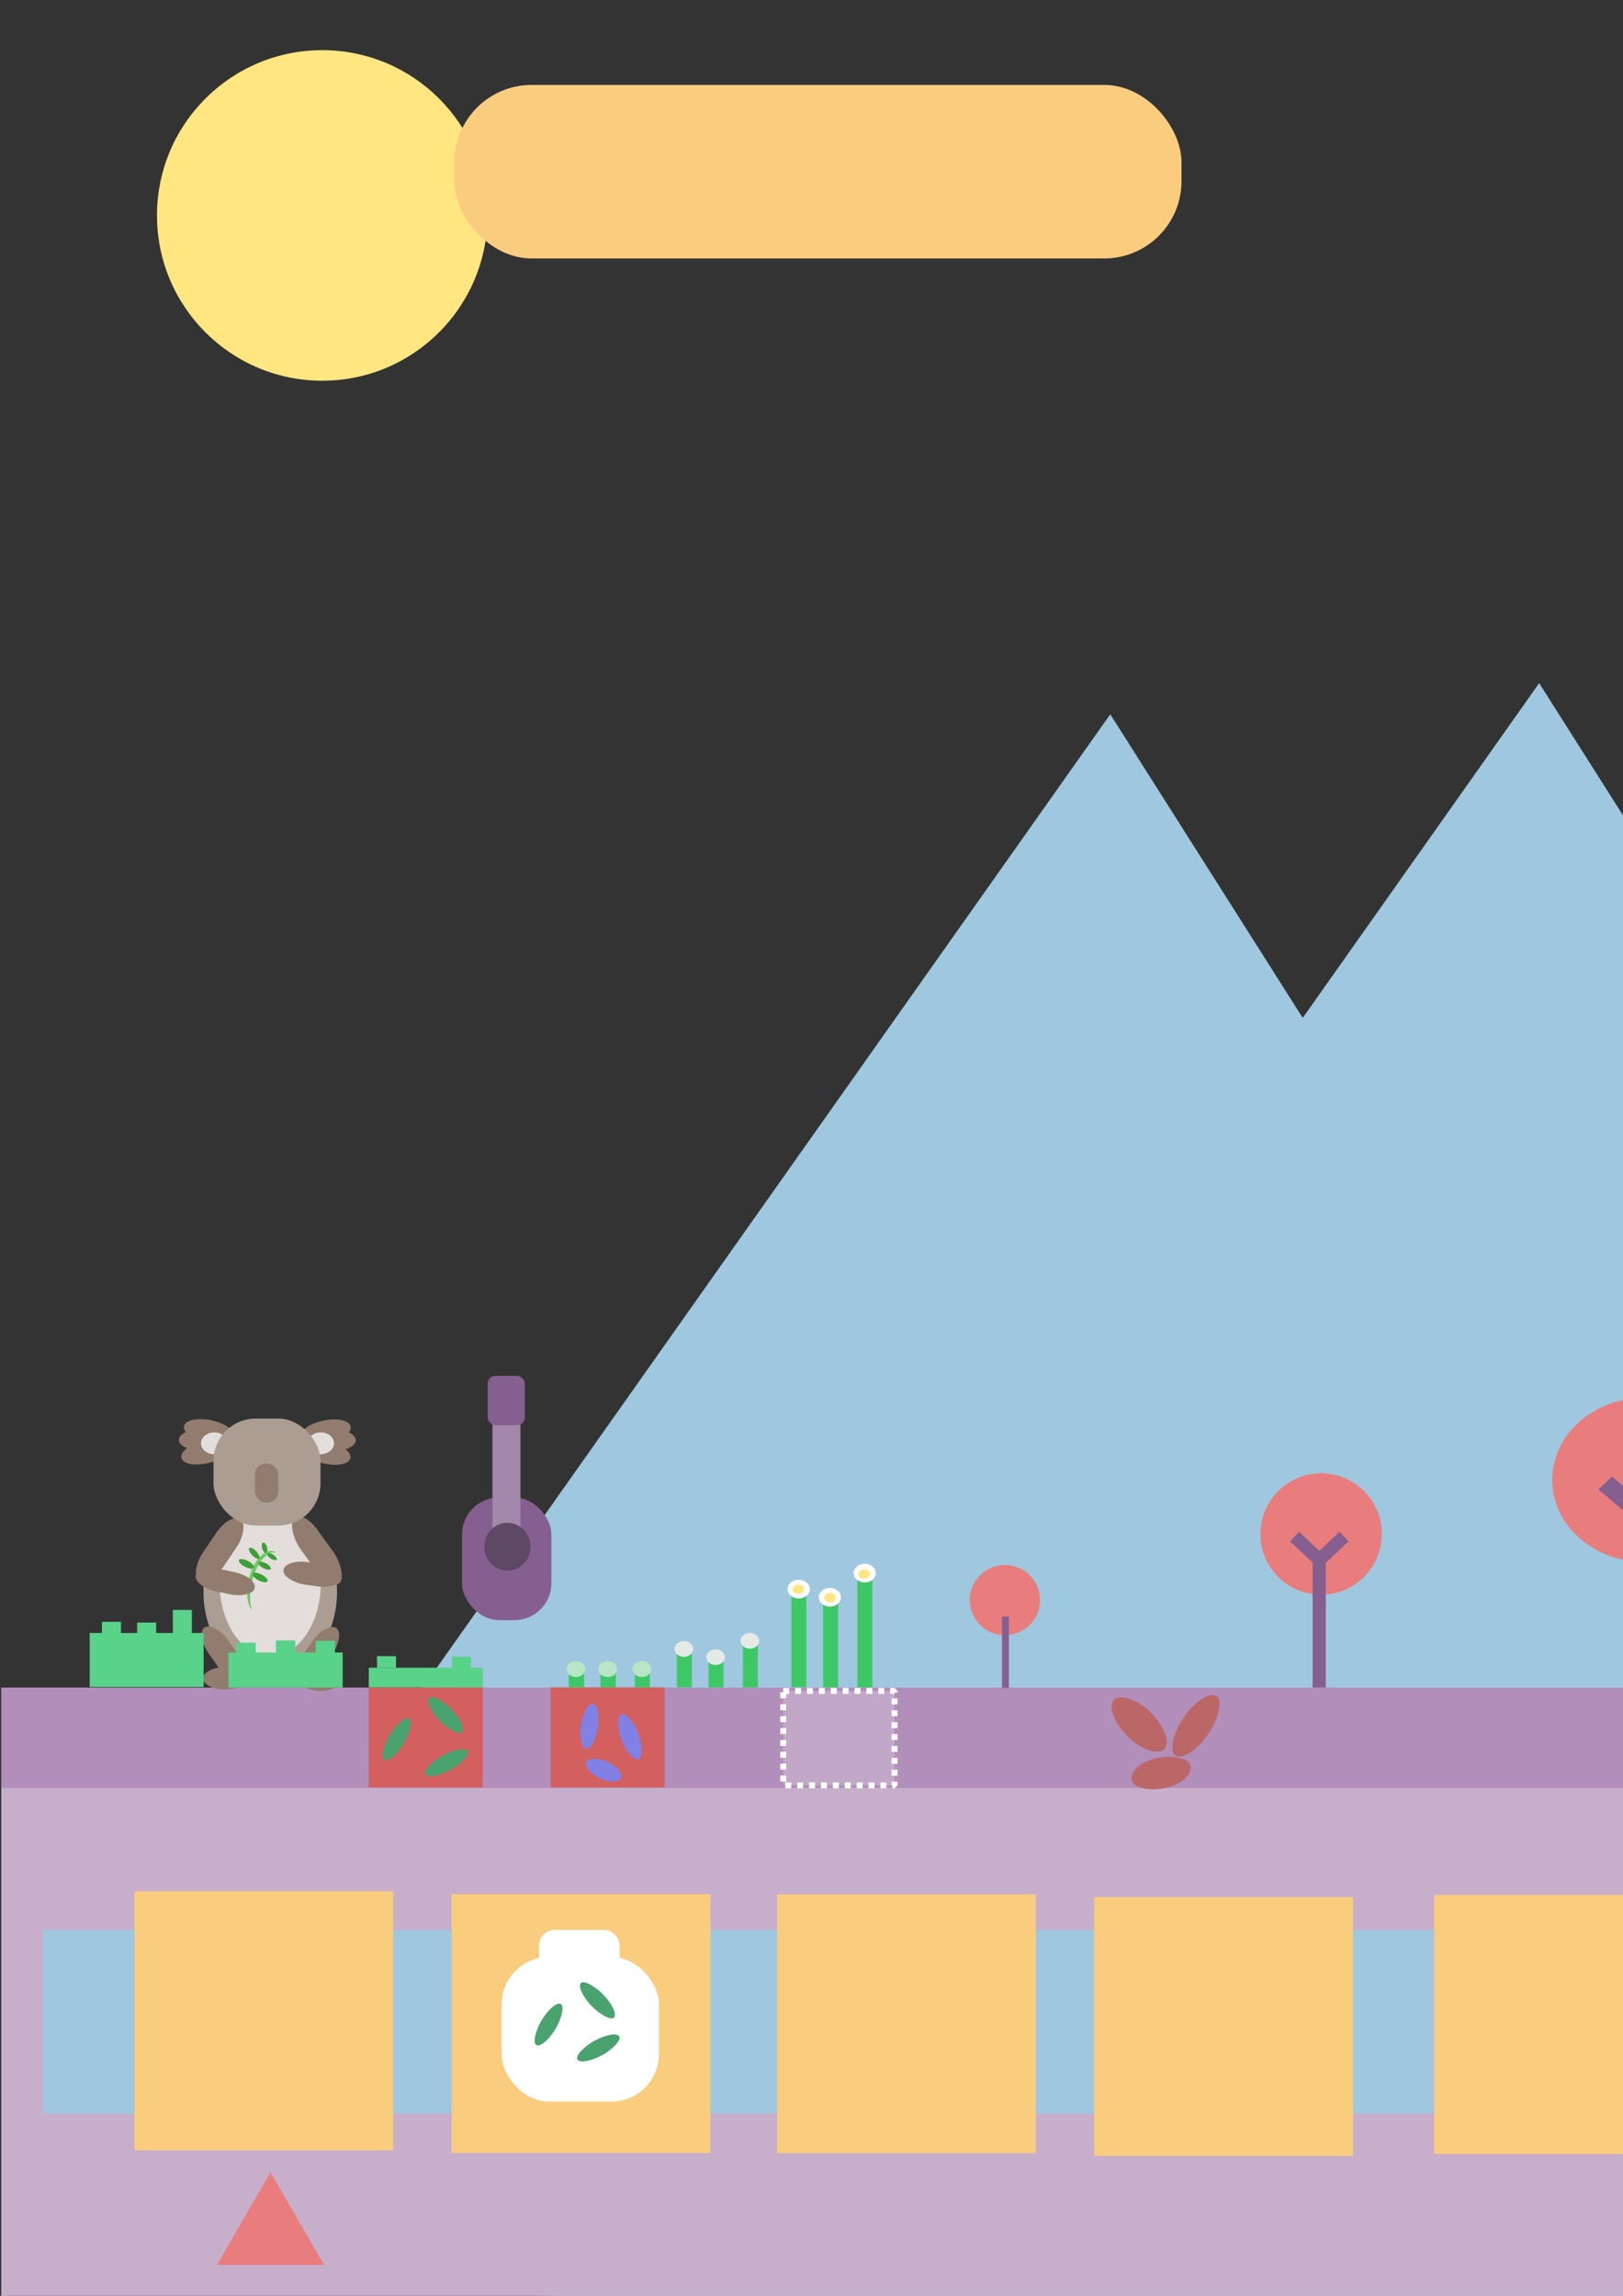 <?xml version="1.0" encoding="UTF-8" standalone="no"?>
<!-- Created with Inkscape (http://www.inkscape.org/) -->

<svg
   xmlns:dc="http://purl.org/dc/elements/1.1/"
   xmlns:cc="http://creativecommons.org/ns#"
   xmlns:rdf="http://www.w3.org/1999/02/22-rdf-syntax-ns#"
   xmlns:svg="http://www.w3.org/2000/svg"
   xmlns="http://www.w3.org/2000/svg"
   xmlns:sodipodi="http://sodipodi.sourceforge.net/DTD/sodipodi-0.dtd"
   xmlns:inkscape="http://www.inkscape.org/namespaces/inkscape"
   width="210mm"
   height="297mm"
   viewBox="0 0 210 297"
   version="1.1"
   id="svg8"
   sodipodi:docname="components.svg"
   inkscape:version="0.92.2 (5c3e80d, 2017-08-06)">
  <rect x="0" y="0" width="210" height="297" fill="#333333" stroke="none"/>
  <defs
     id="defs2" />
  <sodipodi:namedview
     id="base"
     pagecolor="#ffffff"
     bordercolor="#666666"
     borderopacity="1.0"
     inkscape:pageopacity="0.0"
     inkscape:pageshadow="2"
     inkscape:zoom="0.35"
     inkscape:cx="523.92143"
     inkscape:cy="324.0631"
     inkscape:document-units="mm"
     inkscape:current-layer="layer16"
     showgrid="false"
     inkscape:measure-start="2058.57,625.714"
     inkscape:measure-end="2058.57,617.143"
     inkscape:window-width="1920"
     inkscape:window-height="1017"
     inkscape:window-x="-8"
     inkscape:window-y="-8"
     inkscape:window-maximized="1" />
  <g
     inkscape:label="Calque 1"
     inkscape:groupmode="layer"
     id="layer1"
     style="display:inline" />
  <g
     inkscape:groupmode="layer"
     id="layer4"
     inkscape:label="bg_far"
     style="display:inline"
     sodipodi:insensitive="true">
    <path
       sodipodi:type="star"
       style="opacity:1;fill:#9fc7e0;fill-opacity:1;stroke:none;stroke-width:1.323;stroke-miterlimit:4;stroke-dasharray:none;stroke-opacity:1"
       id="path5440"
       sodipodi:sides="3"
       sodipodi:cx="71.059525"
       sodipodi:cy="342.35712"
       sodipodi:r1="258.60641"
       sodipodi:r2="129.30322"
       sodipodi:arg1="-1.5474088"
       sodipodi:arg2="-0.50021123"
       inkscape:flatsided="false"
       inkscape:rounded="0"
       inkscape:randomized="0"
       d="M 77.107,83.821 184.521,280.342 291.934,476.862 68.036,471.625 -155.863,466.388 -39.378,275.104 Z"
       inkscape:transform-center-x="1.8623286"
       inkscape:transform-center-y="-32.94243"
       transform="matrix(0.616,0,0,0.531,96.158,47.893)"
       inkscape:export-filename="C:\Users\Brice\Documents\ldjam41\assets\world\far_background.png"
       inkscape:export-xdpi="54"
       inkscape:export-ydpi="54" />
    <path
       sodipodi:type="star"
       style="opacity:1;fill:#9fc7e0;fill-opacity:1;stroke:none;stroke-width:1.323;stroke-miterlimit:4;stroke-dasharray:none;stroke-opacity:1"
       id="path5440-3"
       sodipodi:sides="3"
       sodipodi:cx="71.059525"
       sodipodi:cy="342.35712"
       sodipodi:r1="258.60641"
       sodipodi:r2="129.30322"
       sodipodi:arg1="-1.5474088"
       sodipodi:arg2="-0.50021123"
       inkscape:flatsided="false"
       inkscape:rounded="0"
       inkscape:randomized="0"
       d="M 77.107,83.821 184.521,280.342 291.934,476.862 68.036,471.625 -155.863,466.388 -39.378,275.104 Z"
       inkscape:transform-center-x="1.8623286"
       inkscape:transform-center-y="-32.94243"
       transform="matrix(0.616,0,0,0.531,151.655,43.866)"
       inkscape:export-filename="C:\Users\Brice\Documents\ldjam41\assets\world\far_background.png"
       inkscape:export-xdpi="54"
       inkscape:export-ydpi="54" />
    <circle
       style="opacity:1;fill:#ffe680;fill-opacity:1;stroke:none;stroke-width:1.9;stroke-linejoin:miter;stroke-miterlimit:4;stroke-dasharray:none;stroke-dashoffset:0;stroke-opacity:1"
       id="path7251"
       cx="41.694"
       cy="27.872"
       r="21.382"
       inkscape:export-filename="C:\Users\Brice\Documents\ldjam41\assets\world\far_background.png"
       inkscape:export-xdpi="54"
       inkscape:export-ydpi="54" />
  </g>
  <g
     inkscape:groupmode="layer"
     id="layer3"
     inkscape:label="background"
     style="display:inline"
     sodipodi:insensitive="true">
    <rect
       style="opacity:1;fill:#72ba8a;fill-opacity:1;stroke:none;stroke-width:0.624;stroke-miterlimit:4;stroke-dasharray:none;stroke-opacity:1"
       id="rect5387-7"
       width="110.974"
       height="151.564"
       x="301.22"
       y="156.149"
       rx="52.961"
       inkscape:export-filename="C:\Users\Brice\Documents\ldjam41\assets\world\background.png"
       inkscape:export-xdpi="54"
       inkscape:export-ydpi="54" />
    <rect
       style="opacity:1;fill:#a0d0c2;fill-opacity:1;stroke:none;stroke-width:0.692;stroke-miterlimit:4;stroke-dasharray:none;stroke-opacity:1"
       id="rect5387"
       width="110.974"
       height="186.437"
       x="397.065"
       y="113.71"
       rx="52.961"
       inkscape:export-filename="C:\Users\Brice\Documents\ldjam41\assets\world\background.png"
       inkscape:export-xdpi="54"
       inkscape:export-ydpi="54" />
  </g>
  <g
     inkscape:groupmode="layer"
     id="layer2"
     inkscape:label="ground"
     style="display:inline"
     sodipodi:insensitive="true">
    <rect
       style="opacity:1;fill:#c7afcc;fill-opacity:1;stroke:none;stroke-width:5.535;stroke-miterlimit:4;stroke-dasharray:none;stroke-opacity:1"
       id="rect4543"
       width="1202.22"
       height="80.494"
       x="0.164"
       y="218.319"
       inkscape:export-filename="C:\Users\Brice\Documents\ldjam41\assets\world\ground.png"
       inkscape:export-xdpi="54"
       inkscape:export-ydpi="54" />
    <rect
       style="opacity:1;fill:#b28eba;fill-opacity:1;stroke:none;stroke-width:3.434;stroke-miterlimit:4;stroke-dasharray:none;stroke-opacity:1"
       id="rect4545"
       width="1202.22"
       height="12.985"
       x="0.164"
       y="218.319"
       inkscape:export-filename="C:\Users\Brice\Documents\ldjam41\assets\world\ground.png"
       inkscape:export-xdpi="54"
       inkscape:export-ydpi="54" />
    <rect
       style="opacity:1;fill:#b28eba;fill-opacity:1;stroke:none;stroke-width:1.323;stroke-miterlimit:4;stroke-dasharray:none;stroke-opacity:1"
       id="rect5277"
       width="10"
       height="10"
       x="32.506"
       y="248.619"
       inkscape:export-filename="C:\Users\Brice\Documents\ldjam41\assets\world\ground.png"
       inkscape:export-xdpi="54"
       inkscape:export-ydpi="54" />
    <rect
       style="opacity:1;fill:#b28eba;fill-opacity:1;stroke:none;stroke-width:1.323;stroke-miterlimit:4;stroke-dasharray:none;stroke-opacity:1"
       id="rect5277-1-5"
       width="10"
       height="10"
       x="328.375"
       y="254.202"
       inkscape:export-filename="C:\Users\Brice\Documents\ldjam41\assets\world\ground.png"
       inkscape:export-xdpi="54"
       inkscape:export-ydpi="54" />
    <rect
       style="opacity:1;fill:#b28eba;fill-opacity:1;stroke:none;stroke-width:1.323;stroke-miterlimit:4;stroke-dasharray:none;stroke-opacity:1"
       id="rect5277-1-5-8"
       width="10"
       height="10"
       x="528.702"
       y="273.101"
       inkscape:export-filename="C:\Users\Brice\Documents\ldjam41\assets\world\ground.png"
       inkscape:export-xdpi="54"
       inkscape:export-ydpi="54" />
    <rect
       style="opacity:1;fill:#b28eba;fill-opacity:1;stroke:none;stroke-width:1.323;stroke-miterlimit:4;stroke-dasharray:none;stroke-opacity:1"
       id="rect5277-1-5-8-6"
       width="10"
       height="10"
       x="685.94"
       y="254.958"
       inkscape:export-filename="C:\Users\Brice\Documents\ldjam41\assets\world\ground.png"
       inkscape:export-xdpi="54"
       inkscape:export-ydpi="54" />
    <rect
       style="opacity:1;fill:#b28eba;fill-opacity:1;stroke:none;stroke-width:1.323;stroke-miterlimit:4;stroke-dasharray:none;stroke-opacity:1"
       id="rect5277-1-5-8-6-3"
       width="10"
       height="10"
       x="843.935"
       y="277.637"
       inkscape:export-filename="C:\Users\Brice\Documents\ldjam41\assets\world\ground.png"
       inkscape:export-xdpi="54"
       inkscape:export-ydpi="54" />
    <rect
       style="opacity:1;fill:#b28eba;fill-opacity:1;stroke:none;stroke-width:1.323;stroke-miterlimit:4;stroke-dasharray:none;stroke-opacity:1"
       id="rect5277-1-5-8-6-3-5"
       width="10"
       height="10"
       x="1052.577"
       y="247.399"
       inkscape:export-filename="C:\Users\Brice\Documents\ldjam41\assets\world\ground.png"
       inkscape:export-xdpi="54"
       inkscape:export-ydpi="54" />
  </g>
  <g
     inkscape:groupmode="layer"
     id="layer7"
     inkscape:label="player"
     sodipodi:insensitive="true">
    <g
       id="g7081"
       transform="matrix(0.142,0,0,0.142,20.099,178.606)"
       inkscape:export-filename="C:\Users\Brice\Documents\ldjam41\assets\player\player.png"
       inkscape:export-xdpi="54"
       inkscape:export-ydpi="54">
      <g
         style="display:inline"
         id="layer1-6"
         inkscape:label="Corps">
        <ellipse
           ry="77.485"
           rx="60.854"
           cy="192.301"
           cx="104.699"
           id="path3726"
           style="fill:#ac9d93;fill-opacity:1;stroke-width:0.265" />
        <ellipse
           ry="66.923"
           rx="46.113"
           cy="184.342"
           cx="104.699"
           id="path3726-3"
           style="fill:#e3dedb;stroke-width:0.214" />
      </g>
      <g
         inkscape:label="Branche"
         id="layer4-6">
        <path
           inkscape:connector-curvature="0"
           id="path8669"
           d="m 104.485,155.165 a 14.828,29.251 14.421 0 0 -19.099,24.852 14.828,29.251 14.421 0 0 2.865,29.315 14.878,30.941 13.125 0 1 -0.169,-26.307 14.878,30.941 13.125 0 1 21.645,-26.148 14.878,30.941 13.125 0 1 0.43,0.167 14.828,29.251 14.421 0 0 -3.126,-1.664 14.828,29.251 14.421 0 0 -2.547,-0.215 z"
           style="fill:#6ac963;fill-opacity:1;stroke:none;stroke-width:0.332" />
        <ellipse
           transform="matrix(0.889,0.458,-0.464,0.886,0,0)"
           ry="2.958"
           rx="7.574"
           cy="110.353"
           cx="150.898"
           id="path8687"
           style="fill:#3e9e37;fill-opacity:1;stroke:none;stroke-width:0.414" />
        <ellipse
           transform="matrix(0.686,0.727,-0.699,0.715,0,0)"
           ry="2.542"
           rx="6.516"
           cy="42.425"
           cx="174.55"
           id="path8687-8"
           style="fill:#3e9e37;fill-opacity:1;stroke:none;stroke-width:0.356" />
        <ellipse
           transform="matrix(0.889,0.458,-0.464,0.886,0,0)"
           ry="2.958"
           rx="7.574"
           cy="115.672"
           cx="167.75"
           id="path8687-7"
           style="fill:#3e9e37;fill-opacity:1;stroke:none;stroke-width:0.414" />
        <ellipse
           transform="matrix(0.884,0.467,-0.456,0.89,0,0)"
           ry="2.475"
           rx="6.253"
           cy="102.598"
           cx="165.599"
           id="path8687-85"
           style="fill:#3e9e37;fill-opacity:1;stroke:none;stroke-width:0.344" />
        <ellipse
           transform="matrix(0.857,0.515,-0.411,0.912,0,0)"
           ry="2.112"
           rx="4.958"
           cy="83.241"
           cx="164.094"
           id="path8687-2"
           style="fill:#3e9e37;fill-opacity:1;stroke:none;stroke-width:0.283" />
        <ellipse
           transform="matrix(0.259,0.966,-0.984,0.175,0,0)"
           ry="2.259"
           rx="4.884"
           cy="-56.969"
           cx="167.922"
           id="path8687-24"
           style="fill:#3e9e37;fill-opacity:1;stroke:none;stroke-width:0.291" />
      </g>
      <g
         style="display:inline"
         inkscape:label="Bras jambes"
         id="layer3-8">
        <rect
           transform="matrix(0.822,0.57,-0.561,0.828,0,0)"
           rx="22.748"
           y="59.517"
           x="123.709"
           height="67.692"
           width="22.699"
           id="rect4536"
           style="fill:#917c6f;fill-opacity:1;stroke-width:0.214" />
        <rect
           transform="matrix(-0.656,0.755,0.585,0.811,0,0)"
           rx="23.47"
           y="182.588"
           x="-41.358"
           height="71.768"
           width="23.42"
           id="rect4536-5"
           style="fill:#917c6f;fill-opacity:1;stroke-width:0.224" />
        <rect
           inkscape:transform-center-y="8.3154709"
           inkscape:transform-center-x="-0.65339197"
           transform="matrix(0.094,-0.996,-0.991,-0.133,0,0)"
           rx="20.709"
           y="-185.987"
           x="-166.118"
           height="53.397"
           width="20.664"
           id="rect4536-6-5"
           style="fill:#917c6f;fill-opacity:1;stroke-width:0.181" />
        <rect
           transform="matrix(0.868,0.496,-0.573,0.819,0,0)"
           rx="21.577"
           y="114.402"
           x="254.5"
           height="60.696"
           width="21.531"
           id="rect4536-4"
           style="fill:#917c6f;fill-opacity:1;stroke-width:0.197" />
        <rect
           transform="matrix(-0.097,0.995,-0.984,-0.179,0,0)"
           rx="20.669"
           y="-192.294"
           x="232.075"
           height="39.53"
           width="20.624"
           id="rect4536-4-0"
           style="fill:#917c6f;fill-opacity:1;stroke-width:0.156" />
        <rect
           transform="matrix(-0.868,0.496,0.573,0.819,0,0)"
           rx="21.577"
           y="218.482"
           x="81.57"
           height="60.696"
           width="21.531"
           id="rect4536-4-1"
           style="fill:#917c6f;fill-opacity:1;stroke-width:0.197" />
        <rect
           transform="matrix(-0.088,0.996,1,0.006,0,0)"
           rx="20.669"
           y="67.311"
           x="261.436"
           height="39.53"
           width="20.624"
           id="rect4536-4-0-8"
           style="fill:#917c6f;fill-opacity:1;stroke-width:0.156" />
        <rect
           transform="matrix(0.171,-0.985,0.978,0.207,0,0)"
           rx="20.659"
           y="66.655"
           x="-176.511"
           height="54.988"
           width="20.615"
           id="rect4536-6"
           style="fill:#917c6f;fill-opacity:1;stroke-width:0.184" />
      </g>
      <g
         inkscape:label="Tête"
         id="layer2-6">
        <ellipse
           transform="matrix(-0.978,-0.209,-0.209,0.978,0,0)"
           ry="10.394"
           rx="23.309"
           cy="35.06"
           cx="-57.506"
           id="path4670-7"
           style="fill:#917c6f;fill-opacity:1;stroke:none;stroke-width:0.265" />
        <ellipse
           transform="scale(-1,1)"
           ry="10.394"
           rx="23.309"
           cy="53.955"
           cx="-44.722"
           id="path4670-6-3"
           style="fill:#917c6f;fill-opacity:1;stroke:none;stroke-width:0.265" />
        <ellipse
           transform="matrix(-0.97,0.242,0.242,0.97,0,0)"
           ry="10.394"
           rx="23.309"
           cy="74.173"
           cx="-29.331"
           id="path4670-9-6"
           style="fill:#917c6f;fill-opacity:1;stroke:none;stroke-width:0.265" />
        <ellipse
           transform="rotate(-12.047)"
           ry="10.394"
           rx="23.309"
           cy="77.954"
           cx="142.038"
           id="path4670"
           style="fill:#917c6f;fill-opacity:1;stroke:none;stroke-width:0.265" />
        <ellipse
           ry="10.394"
           rx="23.309"
           cy="54.255"
           cx="159.38"
           id="path4670-6"
           style="fill:#917c6f;fill-opacity:1;stroke:none;stroke-width:0.265" />
        <ellipse
           transform="rotate(13.999)"
           ry="10.394"
           rx="23.309"
           cy="25.732"
           cx="166.215"
           id="path4670-9"
           style="fill:#917c6f;fill-opacity:1;stroke:none;stroke-width:0.265" />
        <ellipse
           ry="9.954"
           rx="12.144"
           cy="57.103"
           cx="150.707"
           id="path4719"
           style="fill:#e3dedb;fill-opacity:1;stroke:none;stroke-width:0.289" />
        <ellipse
           transform="scale(-1,1)"
           ry="9.954"
           rx="12.144"
           cy="57.103"
           cx="-53.753"
           id="path4719-0"
           style="fill:#e3dedb;fill-opacity:1;stroke:none;stroke-width:0.289" />
        <rect
           rx="38.59"
           y="34.533"
           x="52.992"
           height="97.518"
           width="97.518"
           id="rect3729"
           style="fill:#ac9d93;stroke-width:0.292" />
        <rect
           rx="10"
           y="75.618"
           x="90.783"
           height="35.437"
           width="21.302"
           id="rect4717"
           style="fill:#917c6f;fill-opacity:1;stroke:none;stroke-width:0.265" />
      </g>
    </g>
  </g>
  <g
     inkscape:groupmode="layer"
     id="layer5"
     inkscape:label="grass_seed"
     style="display:inline"
     sodipodi:insensitive="true">
    <rect
       style="opacity:1;fill:#d35f5f;fill-opacity:1;stroke:none;stroke-width:1.569;stroke-miterlimit:4;stroke-dasharray:none;stroke-opacity:1"
       id="rect5478"
       width="14.741"
       height="12.946"
       x="47.719"
       y="218.286"
       inkscape:export-filename="C:\Users\Brice\Documents\ldjam41\assets\items\seeds\grass.png"
       inkscape:export-xdpi="54"
       inkscape:export-ydpi="54" />
    <rect
       style="opacity:1;fill:#4aa26e;fill-opacity:1;stroke:none;stroke-width:1.609;stroke-miterlimit:4;stroke-dasharray:none;stroke-opacity:1"
       id="rect5480"
       width="2.113"
       height="6.176"
       x="159.195"
       y="162.987"
       rx="12.162"
       transform="rotate(31.127)"
       inkscape:export-filename="C:\Users\Brice\Documents\ldjam41\assets\items\seeds\grass.png"
       inkscape:export-xdpi="54"
       inkscape:export-ydpi="54" />
    <rect
       style="opacity:1;fill:#4aa26e;fill-opacity:1;stroke:none;stroke-width:1.609;stroke-miterlimit:4;stroke-dasharray:none;stroke-opacity:1"
       id="rect5480-2"
       width="2.113"
       height="6.176"
       x="-112.229"
       y="197.386"
       rx="12.162"
       transform="rotate(-43.577)"
       inkscape:export-filename="C:\Users\Brice\Documents\ldjam41\assets\items\seeds\grass.png"
       inkscape:export-xdpi="54"
       inkscape:export-ydpi="54"
       inkscape:transform-center-x="-1.0690781"
       inkscape:transform-center-y="0.13363476" />
    <rect
       style="opacity:1;fill:#4aa26e;fill-opacity:1;stroke:none;stroke-width:1.609;stroke-miterlimit:4;stroke-dasharray:none;stroke-opacity:1"
       id="rect5480-2-9"
       width="2.113"
       height="6.176"
       x="226.944"
       y="54.79"
       rx="12.162"
       transform="rotate(61.539)"
       inkscape:export-filename="C:\Users\Brice\Documents\ldjam41\assets\items\seeds\grass.png"
       inkscape:export-xdpi="54"
       inkscape:export-ydpi="54" />
  </g>
  <g
     inkscape:label="flower_seed"
     id="g5545"
     inkscape:groupmode="layer"
     style="display:inline"
     sodipodi:insensitive="true">
    <rect
       y="218.286"
       x="71.249"
       height="12.946"
       width="14.741"
       id="rect5533"
       style="opacity:1;fill:#d35f5f;fill-opacity:1;stroke:none;stroke-width:1.569;stroke-miterlimit:4;stroke-dasharray:none;stroke-opacity:1" />
    <rect
       transform="matrix(0.984,-0.181,-0.106,0.994,0,0)"
       rx="13.408"
       y="240.611"
       x="102.582"
       height="5.868"
       width="2.329"
       id="rect5535"
       style="opacity:1;fill:#8181e5;fill-opacity:1;stroke:none;stroke-width:1.647;stroke-miterlimit:4;stroke-dasharray:none;stroke-opacity:1"
       inkscape:export-filename="C:\Users\Brice\Documents\ldjam41\assets\items\seeds\flower.png"
       inkscape:export-xdpi="54"
       inkscape:export-ydpi="54" />
    <rect
       transform="matrix(0.805,-0.593,0.38,0.925,0,0)"
       rx="13.86"
       y="233.189"
       x="-11.501"
       height="6.199"
       width="2.408"
       id="rect5537"
       style="opacity:1;fill:#8181e5;fill-opacity:1;stroke:none;stroke-width:1.721;stroke-miterlimit:4;stroke-dasharray:none;stroke-opacity:1"
       inkscape:export-filename="C:\Users\Brice\Documents\ldjam41\assets\items\seeds\flower.png"
       inkscape:export-xdpi="54"
       inkscape:export-ydpi="54" />
    <rect
       transform="matrix(-0.238,-0.971,0.963,0.268,0,0)"
       rx="16.126"
       y="22.112"
       x="-230.469"
       height="4.751"
       width="2.802"
       id="rect5541"
       style="opacity:1;fill:#8181e5;fill-opacity:1;stroke:none;stroke-width:1.625;stroke-miterlimit:4;stroke-dasharray:none;stroke-opacity:1"
       inkscape:export-filename="C:\Users\Brice\Documents\ldjam41\assets\items\seeds\flower.png"
       inkscape:export-xdpi="54"
       inkscape:export-ydpi="54" />
  </g>
  <g
     inkscape:groupmode="layer"
     id="layer6"
     inkscape:label="grass_grow_0"
     sodipodi:insensitive="true"
     style="display:inline">
    <rect
       style="opacity:1;fill:#59d28a;fill-opacity:1;stroke:none;stroke-width:1.365;stroke-miterlimit:4;stroke-dasharray:none;stroke-opacity:1"
       id="rect5558"
       width="14.741"
       height="2.54"
       x="47.719"
       y="215.746"
       inkscape:export-filename="C:\Users\Brice\Documents\ldjam41\assets\items\seeds\grass_grow_0.png"
       inkscape:export-xdpi="54"
       inkscape:export-ydpi="54" />
    <rect
       style="opacity:1;fill:#59d28a;fill-opacity:1;stroke:none;stroke-width:1.739;stroke-miterlimit:4;stroke-dasharray:none;stroke-opacity:1"
       id="rect5560"
       width="2.46"
       height="1.497"
       x="48.778"
       y="214.25"
       inkscape:export-filename="C:\Users\Brice\Documents\ldjam41\assets\items\seeds\grass_grow_0.png"
       inkscape:export-xdpi="54"
       inkscape:export-ydpi="54" />
    <rect
       style="opacity:1;fill:#59d28a;fill-opacity:1;stroke:none;stroke-width:1.739;stroke-miterlimit:4;stroke-dasharray:none;stroke-opacity:1"
       id="rect5560-3"
       width="2.46"
       height="1.497"
       x="58.478"
       y="214.31"
       inkscape:export-filename="C:\Users\Brice\Documents\ldjam41\assets\items\seeds\grass_grow_0.png"
       inkscape:export-xdpi="54"
       inkscape:export-ydpi="54" />
  </g>
  <g
     inkscape:label="grass_grow_1"
     id="g5598"
     inkscape:groupmode="layer"
     sodipodi:insensitive="true"
     style="display:inline">
    <rect
       inkscape:export-ydpi="54"
       inkscape:export-xdpi="54"
       inkscape:export-filename="C:\Users\Brice\Documents\ldjam41\assets\items\seeds\grass_grow_1.png"
       y="213.784"
       x="29.577"
       height="4.503"
       width="14.741"
       id="rect5592"
       style="opacity:1;fill:#59d28a;fill-opacity:1;stroke:none;stroke-width:1.817;stroke-miterlimit:4;stroke-dasharray:none;stroke-opacity:1" />
    <rect
       inkscape:export-ydpi="54"
       inkscape:export-xdpi="54"
       inkscape:export-filename="C:\Users\Brice\Documents\ldjam41\assets\items\seeds\grass_grow_1.png"
       y="212.511"
       x="30.635"
       height="1.802"
       width="2.46"
       id="rect5594"
       style="opacity:1;fill:#59d28a;fill-opacity:1;stroke:none;stroke-width:1.908;stroke-miterlimit:4;stroke-dasharray:none;stroke-opacity:1" />
    <rect
       inkscape:export-ydpi="54"
       inkscape:export-xdpi="54"
       inkscape:export-filename="C:\Users\Brice\Documents\ldjam41\assets\items\seeds\grass_grow_1.png"
       y="212.296"
       x="40.864"
       height="2.653"
       width="2.46"
       id="rect5596"
       style="opacity:1;fill:#59d28a;fill-opacity:1;stroke:none;stroke-width:2.315;stroke-miterlimit:4;stroke-dasharray:none;stroke-opacity:1" />
    <rect
       inkscape:export-ydpi="54"
       inkscape:export-xdpi="54"
       inkscape:export-filename="C:\Users\Brice\Documents\ldjam41\assets\items\seeds\grass_grow_1.png"
       y="212.236"
       x="35.717"
       height="2.653"
       width="2.46"
       id="rect5596-0"
       style="opacity:1;fill:#59d28a;fill-opacity:1;stroke:none;stroke-width:2.315;stroke-miterlimit:4;stroke-dasharray:none;stroke-opacity:1" />
  </g>
  <g
     inkscape:groupmode="layer"
     id="g5623"
     inkscape:label="grass_grow_2"
     sodipodi:insensitive="true"
     style="display:inline">
    <rect
       style="opacity:1;fill:#59d28a;fill-opacity:1;stroke:none;stroke-width:1.817;stroke-miterlimit:4;stroke-dasharray:none;stroke-opacity:1"
       id="rect5615"
       width="14.741"
       height="4.503"
       x="29.577"
       y="213.784"
       inkscape:export-filename="C:\Users\Brice\Documents\ldjam41\assets\items\seeds\grass_grow_1.png"
       inkscape:export-xdpi="54"
       inkscape:export-ydpi="54" />
    <rect
       style="opacity:1;fill:#59d28a;fill-opacity:1;stroke:none;stroke-width:1.908;stroke-miterlimit:4;stroke-dasharray:none;stroke-opacity:1"
       id="rect5617"
       width="2.46"
       height="1.802"
       x="30.635"
       y="212.511"
       inkscape:export-filename="C:\Users\Brice\Documents\ldjam41\assets\items\seeds\grass_grow_1.png"
       inkscape:export-xdpi="54"
       inkscape:export-ydpi="54" />
    <rect
       style="opacity:1;fill:#59d28a;fill-opacity:1;stroke:none;stroke-width:2.315;stroke-miterlimit:4;stroke-dasharray:none;stroke-opacity:1"
       id="rect5619"
       width="2.46"
       height="2.653"
       x="40.864"
       y="212.296"
       inkscape:export-filename="C:\Users\Brice\Documents\ldjam41\assets\items\seeds\grass_grow_1.png"
       inkscape:export-xdpi="54"
       inkscape:export-ydpi="54" />
    <rect
       style="opacity:1;fill:#59d28a;fill-opacity:1;stroke:none;stroke-width:2.315;stroke-miterlimit:4;stroke-dasharray:none;stroke-opacity:1"
       id="rect5621"
       width="2.46"
       height="2.653"
       x="35.717"
       y="212.236"
       inkscape:export-filename="C:\Users\Brice\Documents\ldjam41\assets\items\seeds\grass_grow_1.png"
       inkscape:export-xdpi="54"
       inkscape:export-ydpi="54" />
    <rect
       style="opacity:1;fill:#59d28a;fill-opacity:1;stroke:none;stroke-width:2.263;stroke-miterlimit:4;stroke-dasharray:none;stroke-opacity:1"
       id="rect5615-3"
       width="14.741"
       height="6.989"
       x="11.606"
       y="211.252"
       inkscape:export-filename="C:\Users\Brice\Documents\ldjam41\assets\items\seeds\grass_grow_2.png"
       inkscape:export-xdpi="54"
       inkscape:export-ydpi="54" />
    <rect
       style="opacity:1;fill:#59d28a;fill-opacity:1;stroke:none;stroke-width:2.378;stroke-miterlimit:4;stroke-dasharray:none;stroke-opacity:1"
       id="rect5617-7"
       width="2.46"
       height="2.797"
       x="13.193"
       y="209.806"
       inkscape:export-filename="C:\Users\Brice\Documents\ldjam41\assets\items\seeds\grass_grow_2.png"
       inkscape:export-xdpi="54"
       inkscape:export-ydpi="54" />
    <rect
       style="opacity:1;fill:#59d28a;fill-opacity:1;stroke:none;stroke-width:3.279;stroke-miterlimit:4;stroke-dasharray:none;stroke-opacity:1"
       id="rect5619-5"
       width="2.46"
       height="5.32"
       x="22.364"
       y="208.27"
       inkscape:export-filename="C:\Users\Brice\Documents\ldjam41\assets\items\seeds\grass_grow_2.png"
       inkscape:export-xdpi="54"
       inkscape:export-ydpi="54" />
    <rect
       style="opacity:1;fill:#59d28a;fill-opacity:1;stroke:none;stroke-width:2.885;stroke-miterlimit:4;stroke-dasharray:none;stroke-opacity:1"
       id="rect5621-2"
       width="2.46"
       height="4.117"
       x="17.746"
       y="209.907"
       inkscape:export-filename="C:\Users\Brice\Documents\ldjam41\assets\items\seeds\grass_grow_2.png"
       inkscape:export-xdpi="54"
       inkscape:export-ydpi="54" />
  </g>
  <g
     inkscape:label="flower_grow_0"
     id="g5663"
     inkscape:groupmode="layer"
     sodipodi:insensitive="true"
     style="display:inline">
    <rect
       inkscape:export-ydpi="54"
       inkscape:export-xdpi="54"
       inkscape:export-filename="C:\Users\Brice\Documents\ldjam41\assets\items\seeds\grass_grow_0.png"
       y="216.229"
       x="73.608"
       height="2.021"
       width="1.937"
       id="rect5657"
       style="opacity:1;fill:#3ec765;fill-opacity:1;stroke:none;stroke-width:0.441;stroke-miterlimit:4;stroke-dasharray:none;stroke-opacity:1" />
    <ellipse
       style="opacity:1;fill:#bae4c6;fill-opacity:1;stroke:none;stroke-width:1.292;stroke-miterlimit:4;stroke-dasharray:none;stroke-opacity:1"
       id="path5665"
       cx="74.522"
       cy="215.929"
       rx="1.204"
       ry="1.016" />
    <rect
       inkscape:export-ydpi="54"
       inkscape:export-xdpi="54"
       inkscape:export-filename="C:\Users\Brice\Documents\ldjam41\assets\items\seeds\grass_grow_0.png"
       y="216.233"
       x="77.715"
       height="2.021"
       width="1.937"
       id="rect5657-7"
       style="opacity:1;fill:#3ec765;fill-opacity:1;stroke:none;stroke-width:0.441;stroke-miterlimit:4;stroke-dasharray:none;stroke-opacity:1" />
    <ellipse
       style="opacity:1;fill:#bae4c6;fill-opacity:1;stroke:none;stroke-width:1.292;stroke-miterlimit:4;stroke-dasharray:none;stroke-opacity:1"
       id="path5665-4"
       cx="78.628"
       cy="215.933"
       rx="1.204"
       ry="1.016" />
    <rect
       inkscape:export-ydpi="54"
       inkscape:export-xdpi="54"
       inkscape:export-filename="C:\Users\Brice\Documents\ldjam41\assets\items\seeds\grass_grow_0.png"
       y="216.233"
       x="82.147"
       height="2.021"
       width="1.937"
       id="rect5657-7-7"
       style="opacity:1;fill:#3ec765;fill-opacity:1;stroke:none;stroke-width:0.441;stroke-miterlimit:4;stroke-dasharray:none;stroke-opacity:1" />
    <ellipse
       style="opacity:1;fill:#bae4c6;fill-opacity:1;stroke:none;stroke-width:1.292;stroke-miterlimit:4;stroke-dasharray:none;stroke-opacity:1"
       id="path5665-4-9"
       cx="83.06"
       cy="215.933"
       rx="1.204"
       ry="1.016" />
  </g>
  <g
     inkscape:groupmode="layer"
     id="g5715"
     inkscape:label="flower_grow_1"
     style="display:inline"
     sodipodi:insensitive="true">
    <rect
       style="opacity:1;fill:#3ec765;fill-opacity:1;stroke:none;stroke-width:0.441;stroke-miterlimit:4;stroke-dasharray:none;stroke-opacity:1"
       id="rect5703"
       width="1.937"
       height="2.021"
       x="73.608"
       y="216.229"
       inkscape:export-filename="C:\Users\Brice\Documents\ldjam41\assets\items\seeds\grass_grow_0.png"
       inkscape:export-xdpi="54"
       inkscape:export-ydpi="54" />
    <ellipse
       ry="1.016"
       rx="1.204"
       cy="215.929"
       cx="74.522"
       id="ellipse5705"
       style="opacity:1;fill:#bae4c6;fill-opacity:1;stroke:none;stroke-width:1.292;stroke-miterlimit:4;stroke-dasharray:none;stroke-opacity:1" />
    <rect
       style="opacity:1;fill:#3ec765;fill-opacity:1;stroke:none;stroke-width:0.441;stroke-miterlimit:4;stroke-dasharray:none;stroke-opacity:1"
       id="rect5707"
       width="1.937"
       height="2.021"
       x="77.715"
       y="216.233"
       inkscape:export-filename="C:\Users\Brice\Documents\ldjam41\assets\items\seeds\grass_grow_0.png"
       inkscape:export-xdpi="54"
       inkscape:export-ydpi="54" />
    <ellipse
       ry="1.016"
       rx="1.204"
       cy="215.933"
       cx="78.628"
       id="ellipse5709"
       style="opacity:1;fill:#bae4c6;fill-opacity:1;stroke:none;stroke-width:1.292;stroke-miterlimit:4;stroke-dasharray:none;stroke-opacity:1" />
    <rect
       style="opacity:1;fill:#3ec765;fill-opacity:1;stroke:none;stroke-width:0.441;stroke-miterlimit:4;stroke-dasharray:none;stroke-opacity:1"
       id="rect5711"
       width="1.937"
       height="2.021"
       x="82.147"
       y="216.233"
       inkscape:export-filename="C:\Users\Brice\Documents\ldjam41\assets\items\seeds\grass_grow_0.png"
       inkscape:export-xdpi="54"
       inkscape:export-ydpi="54" />
    <ellipse
       ry="1.016"
       rx="1.204"
       cy="215.933"
       cx="83.06"
       id="ellipse5713"
       style="opacity:1;fill:#bae4c6;fill-opacity:1;stroke:none;stroke-width:1.292;stroke-miterlimit:4;stroke-dasharray:none;stroke-opacity:1" />
    <rect
       style="opacity:1;fill:#3ec765;fill-opacity:1;stroke:none;stroke-width:0.66;stroke-miterlimit:4;stroke-dasharray:none;stroke-opacity:1"
       id="rect5703-0"
       width="1.937"
       height="4.521"
       x="87.577"
       y="213.76"
       inkscape:export-filename="C:\Users\Brice\Documents\ldjam41\assets\items\seeds\flower_grow_1.png"
       inkscape:export-xdpi="54"
       inkscape:export-ydpi="54" />
    <ellipse
       ry="1.016"
       rx="1.204"
       cy="213.32"
       cx="88.49"
       id="ellipse5705-8"
       style="opacity:1;fill:#e6eae7;fill-opacity:1;stroke:none;stroke-width:1.292;stroke-miterlimit:4;stroke-dasharray:none;stroke-opacity:1"
       inkscape:export-filename="C:\Users\Brice\Documents\ldjam41\assets\items\seeds\flower_grow_1.png"
       inkscape:export-xdpi="54"
       inkscape:export-ydpi="54" />
    <rect
       style="opacity:1;fill:#3ec765;fill-opacity:1;stroke:none;stroke-width:0.66;stroke-miterlimit:4;stroke-dasharray:none;stroke-opacity:1"
       id="rect5707-1"
       width="1.937"
       height="4.521"
       x="91.684"
       y="213.77"
       inkscape:export-filename="C:\Users\Brice\Documents\ldjam41\assets\items\seeds\flower_grow_1.png"
       inkscape:export-xdpi="54"
       inkscape:export-ydpi="54" />
    <ellipse
       ry="1.016"
       rx="1.204"
       cy="214.382"
       cx="92.597"
       id="ellipse5709-1"
       style="opacity:1;fill:#e6eae7;fill-opacity:1;stroke:none;stroke-width:1.292;stroke-miterlimit:4;stroke-dasharray:none;stroke-opacity:1"
       inkscape:export-filename="C:\Users\Brice\Documents\ldjam41\assets\items\seeds\flower_grow_1.png"
       inkscape:export-xdpi="54"
       inkscape:export-ydpi="54" />
    <rect
       style="opacity:1;fill:#3ec765;fill-opacity:1;stroke:none;stroke-width:0.736;stroke-miterlimit:4;stroke-dasharray:none;stroke-opacity:1"
       id="rect5711-4"
       width="1.937"
       height="5.623"
       x="96.116"
       y="212.667"
       inkscape:export-filename="C:\Users\Brice\Documents\ldjam41\assets\items\seeds\flower_grow_1.png"
       inkscape:export-xdpi="54"
       inkscape:export-ydpi="54" />
    <ellipse
       ry="1.016"
       rx="1.204"
       cy="212.266"
       cx="97.029"
       id="ellipse5713-1"
       style="opacity:1;fill:#e6eae7;fill-opacity:1;stroke:none;stroke-width:1.292;stroke-miterlimit:4;stroke-dasharray:none;stroke-opacity:1"
       inkscape:export-filename="C:\Users\Brice\Documents\ldjam41\assets\items\seeds\flower_grow_1.png"
       inkscape:export-xdpi="54"
       inkscape:export-ydpi="54" />
  </g>
  <g
     inkscape:label="flower_grow_2"
     id="g5771"
     inkscape:groupmode="layer"
     style="display:inline"
     sodipodi:insensitive="true">
    <rect
       inkscape:export-ydpi="54"
       inkscape:export-xdpi="54"
       inkscape:export-filename="C:\Users\Brice\Documents\ldjam41\assets\items\seeds\flower_grow_0.png"
       y="216.229"
       x="73.608"
       height="2.021"
       width="1.937"
       id="rect5747"
       style="opacity:1;fill:#3ec765;fill-opacity:1;stroke:none;stroke-width:0.441;stroke-miterlimit:4;stroke-dasharray:none;stroke-opacity:1" />
    <ellipse
       style="opacity:1;fill:#bae4c6;fill-opacity:1;stroke:none;stroke-width:1.292;stroke-miterlimit:4;stroke-dasharray:none;stroke-opacity:1"
       id="ellipse5749"
       cx="74.522"
       cy="215.929"
       rx="1.204"
       ry="1.016"
       inkscape:export-filename="C:\Users\Brice\Documents\ldjam41\assets\items\seeds\flower_grow_0.png"
       inkscape:export-xdpi="54"
       inkscape:export-ydpi="54" />
    <rect
       inkscape:export-ydpi="54"
       inkscape:export-xdpi="54"
       inkscape:export-filename="C:\Users\Brice\Documents\ldjam41\assets\items\seeds\flower_grow_0.png"
       y="216.233"
       x="77.715"
       height="2.021"
       width="1.937"
       id="rect5751"
       style="opacity:1;fill:#3ec765;fill-opacity:1;stroke:none;stroke-width:0.441;stroke-miterlimit:4;stroke-dasharray:none;stroke-opacity:1" />
    <ellipse
       style="opacity:1;fill:#bae4c6;fill-opacity:1;stroke:none;stroke-width:1.292;stroke-miterlimit:4;stroke-dasharray:none;stroke-opacity:1"
       id="ellipse5753"
       cx="78.628"
       cy="215.933"
       rx="1.204"
       ry="1.016"
       inkscape:export-filename="C:\Users\Brice\Documents\ldjam41\assets\items\seeds\flower_grow_0.png"
       inkscape:export-xdpi="54"
       inkscape:export-ydpi="54" />
    <rect
       inkscape:export-ydpi="54"
       inkscape:export-xdpi="54"
       inkscape:export-filename="C:\Users\Brice\Documents\ldjam41\assets\items\seeds\flower_grow_0.png"
       y="216.233"
       x="82.147"
       height="2.021"
       width="1.937"
       id="rect5755"
       style="opacity:1;fill:#3ec765;fill-opacity:1;stroke:none;stroke-width:0.441;stroke-miterlimit:4;stroke-dasharray:none;stroke-opacity:1" />
    <ellipse
       style="opacity:1;fill:#bae4c6;fill-opacity:1;stroke:none;stroke-width:1.292;stroke-miterlimit:4;stroke-dasharray:none;stroke-opacity:1"
       id="ellipse5757"
       cx="83.06"
       cy="215.933"
       rx="1.204"
       ry="1.016"
       inkscape:export-filename="C:\Users\Brice\Documents\ldjam41\assets\items\seeds\flower_grow_0.png"
       inkscape:export-xdpi="54"
       inkscape:export-ydpi="54" />
    <rect
       inkscape:export-ydpi="54"
       inkscape:export-xdpi="54"
       inkscape:export-filename="C:\Users\Brice\Documents\ldjam41\assets\items\seeds\flower_grow_2.png"
       y="205.759"
       x="102.394"
       height="12.506"
       width="1.937"
       id="rect5759"
       style="opacity:1;fill:#3ec765;fill-opacity:1;stroke:none;stroke-width:1.097;stroke-miterlimit:4;stroke-dasharray:none;stroke-opacity:1" />
    <ellipse
       style="opacity:1;fill:#ffffff;fill-opacity:1;stroke:none;stroke-width:1.543;stroke-miterlimit:4;stroke-dasharray:none;stroke-opacity:1"
       id="ellipse5761"
       cx="103.342"
       cy="205.579"
       rx="1.437"
       ry="1.213"
       inkscape:export-filename="C:\Users\Brice\Documents\ldjam41\assets\items\seeds\flower_grow_2.png"
       inkscape:export-xdpi="54"
       inkscape:export-ydpi="54" />
    <rect
       inkscape:export-ydpi="54"
       inkscape:export-xdpi="54"
       inkscape:export-filename="C:\Users\Brice\Documents\ldjam41\assets\items\seeds\flower_grow_2.png"
       y="206.797"
       x="106.501"
       height="11.494"
       width="1.937"
       id="rect5763"
       style="opacity:1;fill:#3ec765;fill-opacity:1;stroke:none;stroke-width:1.052;stroke-miterlimit:4;stroke-dasharray:none;stroke-opacity:1" />
    <ellipse
       style="opacity:1;fill:#ffffff;fill-opacity:1;stroke:none;stroke-width:1.543;stroke-miterlimit:4;stroke-dasharray:none;stroke-opacity:1"
       id="ellipse5765"
       cx="107.378"
       cy="206.627"
       rx="1.437"
       ry="1.213"
       inkscape:export-filename="C:\Users\Brice\Documents\ldjam41\assets\items\seeds\flower_grow_2.png"
       inkscape:export-xdpi="54"
       inkscape:export-ydpi="54" />
    <rect
       inkscape:export-ydpi="54"
       inkscape:export-xdpi="54"
       inkscape:export-filename="C:\Users\Brice\Documents\ldjam41\assets\items\seeds\flower_grow_2.png"
       y="202.736"
       x="110.932"
       height="15.555"
       width="1.937"
       id="rect5767"
       style="opacity:1;fill:#3ec765;fill-opacity:1;stroke:none;stroke-width:1.224;stroke-miterlimit:4;stroke-dasharray:none;stroke-opacity:1" />
    <ellipse
       style="opacity:1;fill:#ffffff;fill-opacity:1;stroke:none;stroke-width:1.543;stroke-miterlimit:4;stroke-dasharray:none;stroke-opacity:1"
       id="ellipse5769"
       cx="111.886"
       cy="203.505"
       rx="1.437"
       ry="1.213"
       inkscape:export-filename="C:\Users\Brice\Documents\ldjam41\assets\items\seeds\flower_grow_2.png"
       inkscape:export-xdpi="54"
       inkscape:export-ydpi="54" />
    <ellipse
       style="opacity:1;fill:#ffe680;fill-opacity:1;stroke:none;stroke-width:2.425;stroke-miterlimit:4;stroke-dasharray:none;stroke-opacity:1"
       id="path5773"
       cx="103.305"
       cy="205.597"
       rx="0.735"
       ry="0.612"
       inkscape:export-filename="C:\Users\Brice\Documents\ldjam41\assets\items\seeds\flower_grow_2.png"
       inkscape:export-xdpi="54"
       inkscape:export-ydpi="54" />
    <ellipse
       style="opacity:1;fill:#ffe680;fill-opacity:1;stroke:none;stroke-width:2.425;stroke-miterlimit:4;stroke-dasharray:none;stroke-opacity:1"
       id="path5773-0"
       cx="107.409"
       cy="206.69"
       rx="0.735"
       ry="0.612"
       inkscape:export-filename="C:\Users\Brice\Documents\ldjam41\assets\items\seeds\flower_grow_2.png"
       inkscape:export-xdpi="54"
       inkscape:export-ydpi="54" />
    <ellipse
       style="opacity:1;fill:#ffe680;fill-opacity:1;stroke:none;stroke-width:2.425;stroke-miterlimit:4;stroke-dasharray:none;stroke-opacity:1"
       id="path5773-0-8"
       cx="111.819"
       cy="203.622"
       rx="0.735"
       ry="0.612"
       inkscape:export-filename="C:\Users\Brice\Documents\ldjam41\assets\items\seeds\flower_grow_2.png"
       inkscape:export-xdpi="54"
       inkscape:export-ydpi="54" />
  </g>
  <g
     style="display:inline"
     inkscape:groupmode="layer"
     id="g5813"
     inkscape:label="bush_seed"
     sodipodi:insensitive="true">
    <rect
       inkscape:export-ydpi="54"
       inkscape:export-xdpi="54"
       inkscape:export-filename="C:\Users\Brice\Documents\ldjam41\assets\items\seeds\bush.png"
       style="opacity:1;fill:#bc6767;fill-opacity:1;stroke:none;stroke-width:2.851;stroke-miterlimit:4;stroke-dasharray:none;stroke-opacity:1"
       id="rect5807"
       width="4.529"
       height="9.049"
       x="-78.585"
       y="231.711"
       rx="26.071"
       transform="matrix(0.418,-0.908,0.759,0.651,0,0)" />
    <rect
       inkscape:export-ydpi="54"
       inkscape:export-xdpi="54"
       inkscape:export-filename="C:\Users\Brice\Documents\ldjam41\assets\items\seeds\bush.png"
       style="opacity:1;fill:#bc6767;fill-opacity:1;stroke:none;stroke-width:2.679;stroke-miterlimit:4;stroke-dasharray:none;stroke-opacity:1"
       id="rect5809"
       width="3.875"
       height="9.334"
       x="-256.569"
       y="-139.704"
       rx="22.308"
       transform="matrix(-0.901,-0.435,0.553,-0.833,0,0)" />
    <rect
       inkscape:export-ydpi="54"
       inkscape:export-xdpi="54"
       inkscape:export-filename="C:\Users\Brice\Documents\ldjam41\assets\items\seeds\bush.png"
       style="opacity:1;fill:#bc6767;fill-opacity:1;stroke:none;stroke-width:2.694;stroke-miterlimit:4;stroke-dasharray:none;stroke-opacity:1"
       id="rect5811"
       width="4.965"
       height="7.367"
       x="-315.107"
       y="-119.293"
       rx="28.581"
       transform="matrix(-0.816,-0.578,0.907,-0.421,0,0)" />
  </g>
  <g
     inkscape:label="bush_grow_0"
     id="g5835"
     inkscape:groupmode="layer"
     style="display:inline"
     sodipodi:insensitive="true">
    <circle
       style="opacity:1;fill:#e97d7d;fill-opacity:1;stroke:none;stroke-width:1.538;stroke-miterlimit:4;stroke-dasharray:none;stroke-opacity:1"
       id="path6037"
       cx="130.027"
       cy="206.997"
       r="4.544"
       inkscape:export-filename="C:\Users\Brice\Documents\ldjam41\assets\items\seeds\bush_grow_0.png"
       inkscape:export-xdpi="54"
       inkscape:export-ydpi="54" />
    <rect
       style="opacity:1;fill:#855f90;fill-opacity:1;stroke:none;stroke-width:0.8;stroke-miterlimit:4;stroke-dasharray:none;stroke-opacity:1"
       id="rect5854"
       width="0.893"
       height="9.237"
       x="129.646"
       y="209.121"
       inkscape:export-filename="C:\Users\Brice\Documents\ldjam41\assets\items\seeds\bush_grow_0.png"
       inkscape:export-xdpi="54"
       inkscape:export-ydpi="54" />
  </g>
  <g
     style="display:inline"
     inkscape:groupmode="layer"
     id="g5904"
     inkscape:label="bush_grow_1"
     sodipodi:insensitive="true">
    <circle
       style="display:inline;opacity:1;fill:#e97d7d;fill-opacity:1;stroke:none;stroke-width:2.657;stroke-miterlimit:4;stroke-dasharray:none;stroke-opacity:1"
       id="path6037-0"
       cx="170.94"
       cy="198.443"
       r="7.851"
       inkscape:export-filename="C:\Users\Brice\Documents\ldjam41\assets\items\seeds\bush_grow_1.png"
       inkscape:export-xdpi="54"
       inkscape:export-ydpi="54" />
    <rect
       inkscape:export-ydpi="54"
       inkscape:export-xdpi="54"
       inkscape:export-filename="C:\Users\Brice\Documents\ldjam41\assets\items\seeds\bush_grow_1.png"
       y="200.892"
       x="169.844"
       height="17.415"
       width="1.702"
       id="rect5898"
       style="opacity:1;fill:#855f90;fill-opacity:1;stroke:none;stroke-width:1.516;stroke-miterlimit:4;stroke-dasharray:none;stroke-opacity:1" />
    <rect
       style="opacity:1;fill:#855f90;fill-opacity:1;stroke:none;stroke-width:0.927;stroke-miterlimit:4;stroke-dasharray:none;stroke-opacity:1"
       id="rect6057"
       width="1.702"
       height="4.385"
       x="-30.497"
       y="258.255"
       transform="rotate(-46.669)"
       inkscape:export-filename="C:\Users\Brice\Documents\ldjam41\assets\items\seeds\bush_grow_1.png"
       inkscape:export-xdpi="54"
       inkscape:export-ydpi="54" />
    <rect
       style="display:inline;opacity:1;fill:#855f90;fill-opacity:1;stroke:none;stroke-width:0.927;stroke-miterlimit:4;stroke-dasharray:none;stroke-opacity:1"
       id="rect6057-4"
       width="1.702"
       height="4.385"
       x="-264.894"
       y="9.936"
       transform="matrix(-0.686,-0.727,-0.727,0.686,0,0)"
       inkscape:export-filename="C:\Users\Brice\Documents\ldjam41\assets\items\seeds\bush_grow_1.png"
       inkscape:export-xdpi="54"
       inkscape:export-ydpi="54" />
  </g>
  <g
     inkscape:label="bush_grow_2"
     id="g5975"
     inkscape:groupmode="layer"
     style="display:inline"
     sodipodi:insensitive="true">
    <ellipse
       style="display:inline;opacity:1;fill:#e97d7d;fill-opacity:1;stroke:none;stroke-width:3.812;stroke-miterlimit:4;stroke-dasharray:none;stroke-opacity:1"
       id="path6037-0-1"
       cx="212.792"
       cy="191.45"
       inkscape:export-filename="C:\Users\Brice\Documents\ldjam41\assets\items\seeds\bush_grow_1.png"
       inkscape:export-xdpi="54"
       inkscape:export-ydpi="54"
       rx="11.953"
       ry="10.614" />
    <rect
       inkscape:export-ydpi="54"
       inkscape:export-xdpi="54"
       inkscape:export-filename="C:\Users\Brice\Documents\ldjam41\assets\items\seeds\bush_grow_1.png"
       y="194.761"
       x="211.124"
       height="23.545"
       width="2.591"
       id="rect5898-1"
       style="display:inline;opacity:1;fill:#855f90;fill-opacity:1;stroke:none;stroke-width:2.175;stroke-miterlimit:4;stroke-dasharray:none;stroke-opacity:1" />
    <rect
       style="display:inline;opacity:1;fill:#855f90;fill-opacity:1;stroke:none;stroke-width:1.334;stroke-miterlimit:4;stroke-dasharray:none;stroke-opacity:1"
       id="rect6057-3"
       width="2.442"
       height="6.336"
       x="-15.138"
       y="284"
       transform="matrix(0.728,-0.685,0.767,0.642,0,0)"
       inkscape:export-filename="C:\Users\Brice\Documents\ldjam41\assets\items\seeds\bush_grow_1.png"
       inkscape:export-xdpi="54"
       inkscape:export-ydpi="54" />
    <rect
       style="display:inline;opacity:1;fill:#855f90;fill-opacity:1;stroke:none;stroke-width:1.334;stroke-miterlimit:4;stroke-dasharray:none;stroke-opacity:1"
       id="rect6057-4-3"
       width="2.442"
       height="6.336"
       x="-290.06"
       y="-9.225"
       transform="matrix(-0.728,-0.685,-0.767,0.642,0,0)"
       inkscape:export-filename="C:\Users\Brice\Documents\ldjam41\assets\items\seeds\bush_grow_1.png"
       inkscape:export-xdpi="54"
       inkscape:export-ydpi="54" />
  </g>
  <g
     inkscape:groupmode="layer"
     id="layer8"
     inkscape:label="plant_indicator"
     sodipodi:insensitive="true">
    <rect
       style="display:inline;opacity:1;fill:#ffffff;fill-opacity:0.225;stroke:#ffffff;stroke-width:0.769;stroke-linejoin:bevel;stroke-miterlimit:4;stroke-dasharray:0.769, 0.769;stroke-dashoffset:0;stroke-opacity:1"
       id="rect5805-9"
       width="14.412"
       height="12.21"
       x="101.337"
       y="218.751"
       inkscape:export-filename="C:\Users\Brice\Documents\ldjam41\assets\player\plant_indicator.png"
       inkscape:export-xdpi="54"
       inkscape:export-ydpi="54" />
  </g>
  <g
     inkscape:groupmode="layer"
     id="layer9"
     inkscape:label="tree_seed"
     sodipodi:insensitive="true">
    <rect
       style="display:inline;opacity:1;fill:#d35f5f;fill-opacity:1;stroke:none;stroke-width:1.569;stroke-miterlimit:4;stroke-dasharray:none;stroke-opacity:1"
       id="rect5805-8"
       width="14.741"
       height="12.946"
       x="239.854"
       y="231.193" />
    <rect
       inkscape:export-ydpi="54"
       inkscape:export-xdpi="54"
       inkscape:export-filename="C:\Users\Brice\Documents\ldjam41\assets\items\seeds\tree.png"
       style="display:inline;opacity:1;fill:#facc7e;fill-opacity:1;stroke:none;stroke-width:2.851;stroke-miterlimit:4;stroke-dasharray:none;stroke-opacity:1"
       id="rect5807-4"
       width="4.529"
       height="9.049"
       x="328.473"
       y="213.189"
       rx="26.071"
       transform="matrix(0.995,0.101,-0.37,0.929,0,0)" />
    <rect
       inkscape:export-ydpi="54"
       inkscape:export-xdpi="54"
       inkscape:export-filename="C:\Users\Brice\Documents\ldjam41\assets\items\seeds\tree.png"
       style="display:inline;opacity:1;fill:#facc7e;fill-opacity:1;stroke:none;stroke-width:2.679;stroke-miterlimit:4;stroke-dasharray:none;stroke-opacity:1"
       id="rect5809-6"
       width="3.875"
       height="9.334"
       x="-352.563"
       y="-51.331"
       rx="22.308"
       transform="matrix(-0.808,-0.589,0.694,-0.72,0,0)" />
    <rect
       inkscape:export-ydpi="54"
       inkscape:export-xdpi="54"
       inkscape:export-filename="C:\Users\Brice\Documents\ldjam41\assets\items\seeds\tree.png"
       style="display:inline;opacity:1;fill:#facc7e;fill-opacity:1;stroke:none;stroke-width:3.273;stroke-miterlimit:4;stroke-dasharray:none;stroke-opacity:1"
       id="rect5811-0"
       width="6.221"
       height="8.679"
       x="-0.386"
       y="338.162"
       rx="35.808"
       transform="matrix(0.178,-0.984,0.708,0.706,0,0)" />
  </g>
  <g
     inkscape:groupmode="layer"
     id="layer10"
     inkscape:label="tree_grow_0"
     style="display:inline"
     sodipodi:insensitive="true">
    <path
       sodipodi:type="star"
       style="opacity:1;fill:#facc7e;fill-opacity:1;stroke:none;stroke-width:0.729;stroke-linejoin:miter;stroke-miterlimit:4;stroke-dasharray:0.729, 0.729;stroke-dashoffset:0;stroke-opacity:1"
       id="path6492"
       sodipodi:sides="5"
       sodipodi:cx="259.10269"
       sodipodi:cy="190.03273"
       sodipodi:r1="12.463188"
       sodipodi:r2="6.2315941"
       sodipodi:arg1="0.86052532"
       sodipodi:arg2="1.4888439"
       inkscape:flatsided="true"
       inkscape:rounded="0"
       inkscape:randomized="0"
       d="m 267.229,199.482 -14.602,1.199 -5.653,-13.517 11.108,-9.553 12.518,7.613 z"
       inkscape:transform-center-x="1.4486255"
       inkscape:transform-center-y="-1.3688759"
       transform="matrix(0.861,0.079,-0.079,0.861,52.419,10.92)"
       inkscape:export-filename="C:\Users\Brice\Documents\ldjam41\assets\items\seeds\tree_grow_0.png"
       inkscape:export-xdpi="54"
       inkscape:export-ydpi="54" />
    <rect
       inkscape:export-ydpi="54"
       inkscape:export-xdpi="54"
       inkscape:export-filename="C:\Users\Brice\Documents\ldjam41\assets\items\seeds\tree_grow_0.png"
       y="198.671"
       x="259.863"
       height="19.719"
       width="1.623"
       id="rect5898-1-7"
       style="display:inline;opacity:1;fill:#855f90;fill-opacity:1;stroke:none;stroke-width:1.575;stroke-miterlimit:4;stroke-dasharray:none;stroke-opacity:1" />
    <rect
       style="display:inline;opacity:1;fill:#855f90;fill-opacity:1;stroke:none;stroke-width:0.755;stroke-miterlimit:4;stroke-dasharray:none;stroke-opacity:1"
       id="rect6057-3-5"
       width="1.373"
       height="3.613"
       x="-32.509"
       y="336.765"
       transform="matrix(0.811,-0.585,0.842,0.54,0,0)"
       inkscape:export-filename="C:\Users\Brice\Documents\ldjam41\assets\items\seeds\tree_grow_0.png"
       inkscape:export-xdpi="54"
       inkscape:export-ydpi="54" />
    <rect
       style="display:inline;opacity:1;fill:#855f90;fill-opacity:1;stroke:none;stroke-width:0.755;stroke-miterlimit:4;stroke-dasharray:none;stroke-opacity:1"
       id="rect6057-4-3-4"
       width="1.373"
       height="3.613"
       x="-335.24"
       y="9.038"
       transform="matrix(-0.811,-0.585,-0.842,0.54,0,0)"
       inkscape:export-filename="C:\Users\Brice\Documents\ldjam41\assets\items\seeds\tree_grow_0.png"
       inkscape:export-xdpi="54"
       inkscape:export-ydpi="54" />
  </g>
  <g
     inkscape:label="tree_grow_1"
     id="g6502"
     inkscape:groupmode="layer"
     style="display:inline"
     sodipodi:insensitive="true">
    <path
       inkscape:export-ydpi="54"
       inkscape:export-xdpi="54"
       inkscape:export-filename="C:\Users\Brice\Documents\ldjam41\assets\items\seeds\tree_grow_1.png"
       transform="matrix(0.861,0.079,-0.079,0.861,52.419,10.92)"
       inkscape:transform-center-y="-1.3688759"
       inkscape:transform-center-x="1.4486255"
       d="m 267.229,199.482 -14.602,1.199 -5.653,-13.517 11.108,-9.553 12.518,7.613 z"
       inkscape:randomized="0"
       inkscape:rounded="0"
       inkscape:flatsided="true"
       sodipodi:arg2="1.4888439"
       sodipodi:arg1="0.86052532"
       sodipodi:r2="6.2315941"
       sodipodi:r1="12.463188"
       sodipodi:cy="190.03273"
       sodipodi:cx="259.10269"
       sodipodi:sides="5"
       id="path6494"
       style="opacity:1;fill:#facc7e;fill-opacity:1;stroke:none;stroke-width:0.729;stroke-linejoin:miter;stroke-miterlimit:4;stroke-dasharray:0.729, 0.729;stroke-dashoffset:0;stroke-opacity:1"
       sodipodi:type="star" />
    <rect
       style="display:inline;opacity:1;fill:#855f90;fill-opacity:1;stroke:none;stroke-width:1.575;stroke-miterlimit:4;stroke-dasharray:none;stroke-opacity:1"
       id="rect6496"
       width="1.623"
       height="19.719"
       x="259.863"
       y="198.671"
       inkscape:export-filename="C:\Users\Brice\Documents\ldjam41\assets\items\seeds\tree_grow_1.png"
       inkscape:export-xdpi="54"
       inkscape:export-ydpi="54" />
    <rect
       inkscape:export-ydpi="54"
       inkscape:export-xdpi="54"
       inkscape:export-filename="C:\Users\Brice\Documents\ldjam41\assets\items\seeds\tree_grow_1.png"
       transform="matrix(0.811,-0.585,0.842,0.54,0,0)"
       y="336.765"
       x="-32.509"
       height="3.613"
       width="1.373"
       id="rect6498"
       style="display:inline;opacity:1;fill:#855f90;fill-opacity:1;stroke:none;stroke-width:0.755;stroke-miterlimit:4;stroke-dasharray:none;stroke-opacity:1" />
    <rect
       inkscape:export-ydpi="54"
       inkscape:export-xdpi="54"
       inkscape:export-filename="C:\Users\Brice\Documents\ldjam41\assets\items\seeds\tree_grow_1.png"
       transform="matrix(-0.811,-0.585,-0.842,0.54,0,0)"
       y="9.038"
       x="-335.24"
       height="3.613"
       width="1.373"
       id="rect6500"
       style="display:inline;opacity:1;fill:#855f90;fill-opacity:1;stroke:none;stroke-width:0.755;stroke-miterlimit:4;stroke-dasharray:none;stroke-opacity:1" />
    <path
       inkscape:export-ydpi="54"
       inkscape:export-xdpi="54"
       inkscape:export-filename="C:\Users\Brice\Documents\ldjam41\assets\items\seeds\tree_grow_1.png"
       transform="matrix(1.485,0.136,-0.136,1.485,-51.831,-135.901)"
       inkscape:transform-center-y="-2.3606914"
       inkscape:transform-center-x="2.4982196"
       d="m 267.229,199.482 -14.602,1.199 -5.653,-13.517 11.108,-9.553 12.518,7.613 z"
       inkscape:randomized="0"
       inkscape:rounded="0"
       inkscape:flatsided="true"
       sodipodi:arg2="1.4888439"
       sodipodi:arg1="0.86052532"
       sodipodi:r2="6.2315941"
       sodipodi:r1="12.463188"
       sodipodi:cy="190.03273"
       sodipodi:cx="259.10269"
       sodipodi:sides="5"
       id="path6494-9"
       style="display:inline;opacity:1;fill:#facc7e;fill-opacity:1;stroke:none;stroke-width:0.729;stroke-linejoin:miter;stroke-miterlimit:4;stroke-dasharray:0.729, 0.729;stroke-dashoffset:0;stroke-opacity:1"
       sodipodi:type="star" />
    <rect
       style="display:inline;opacity:1;fill:#855f90;fill-opacity:1;stroke:none;stroke-width:3.119;stroke-miterlimit:4;stroke-dasharray:none;stroke-opacity:1"
       id="rect6496-8"
       width="3.154"
       height="39.766"
       x="305.097"
       y="178.314"
       inkscape:export-filename="C:\Users\Brice\Documents\ldjam41\assets\items\seeds\tree_grow_1.png"
       inkscape:export-xdpi="54"
       inkscape:export-ydpi="54" />
    <rect
       inkscape:export-ydpi="54"
       inkscape:export-xdpi="54"
       inkscape:export-filename="C:\Users\Brice\Documents\ldjam41\assets\items\seeds\tree_grow_1.png"
       transform="matrix(0.87,-0.493,0.893,0.45,0,0)"
       y="377.558"
       x="-42.99"
       height="6.622"
       width="2.488"
       id="rect6498-8"
       style="display:inline;opacity:1;fill:#855f90;fill-opacity:1;stroke:none;stroke-width:1.377;stroke-miterlimit:4;stroke-dasharray:none;stroke-opacity:1" />
    <rect
       inkscape:export-ydpi="54"
       inkscape:export-xdpi="54"
       inkscape:export-filename="C:\Users\Brice\Documents\ldjam41\assets\items\seeds\tree_grow_1.png"
       transform="matrix(-0.87,-0.493,-0.893,0.45,0,0)"
       y="14.081"
       x="-375.174"
       height="6.622"
       width="2.488"
       id="rect6500-6"
       style="display:inline;opacity:1;fill:#855f90;fill-opacity:1;stroke:none;stroke-width:1.377;stroke-miterlimit:4;stroke-dasharray:none;stroke-opacity:1" />
    <rect
       inkscape:export-ydpi="54"
       inkscape:export-xdpi="54"
       inkscape:export-filename="C:\Users\Brice\Documents\ldjam41\assets\items\seeds\tree_grow_1.png"
       transform="matrix(0.87,-0.493,0.893,0.45,0,0)"
       y="368.193"
       x="-33.755"
       height="6.622"
       width="2.488"
       id="rect6498-8-9"
       style="display:inline;opacity:1;fill:#855f90;fill-opacity:1;stroke:none;stroke-width:1.377;stroke-miterlimit:4;stroke-dasharray:none;stroke-opacity:1" />
    <rect
       inkscape:export-ydpi="54"
       inkscape:export-xdpi="54"
       inkscape:export-filename="C:\Users\Brice\Documents\ldjam41\assets\items\seeds\tree_grow_1.png"
       transform="matrix(-0.87,-0.493,-0.893,0.45,0,0)"
       y="5.105"
       x="-365.585"
       height="6.622"
       width="2.488"
       id="rect6500-6-9"
       style="display:inline;opacity:1;fill:#855f90;fill-opacity:1;stroke:none;stroke-width:1.377;stroke-miterlimit:4;stroke-dasharray:none;stroke-opacity:1" />
  </g>
  <g
     style="display:inline"
     inkscape:groupmode="layer"
     id="g6650"
     inkscape:label="tree_grow_2"
     sodipodi:insensitive="true">
    <path
       sodipodi:type="star"
       style="opacity:1;fill:#facc7e;fill-opacity:1;stroke:none;stroke-width:0.729;stroke-linejoin:miter;stroke-miterlimit:4;stroke-dasharray:0.729, 0.729;stroke-dashoffset:0;stroke-opacity:1"
       id="path6630"
       sodipodi:sides="5"
       sodipodi:cx="259.10269"
       sodipodi:cy="190.03273"
       sodipodi:r1="12.463188"
       sodipodi:r2="6.2315941"
       sodipodi:arg1="0.86052532"
       sodipodi:arg2="1.4888439"
       inkscape:flatsided="true"
       inkscape:rounded="0"
       inkscape:randomized="0"
       d="m 267.229,199.482 -14.602,1.199 -5.653,-13.517 11.108,-9.553 12.518,7.613 z"
       inkscape:transform-center-x="1.4486255"
       inkscape:transform-center-y="-1.3688759"
       transform="matrix(0.861,0.079,-0.079,0.861,52.419,10.92)"
       inkscape:export-filename="C:\Users\Brice\Documents\ldjam41\assets\items\seeds\tree_grow_1.png"
       inkscape:export-xdpi="54"
       inkscape:export-ydpi="54" />
    <rect
       inkscape:export-ydpi="54"
       inkscape:export-xdpi="54"
       inkscape:export-filename="C:\Users\Brice\Documents\ldjam41\assets\items\seeds\tree_grow_1.png"
       y="198.671"
       x="259.863"
       height="19.719"
       width="1.623"
       id="rect6632"
       style="display:inline;opacity:1;fill:#855f90;fill-opacity:1;stroke:none;stroke-width:1.575;stroke-miterlimit:4;stroke-dasharray:none;stroke-opacity:1" />
    <rect
       style="display:inline;opacity:1;fill:#855f90;fill-opacity:1;stroke:none;stroke-width:0.755;stroke-miterlimit:4;stroke-dasharray:none;stroke-opacity:1"
       id="rect6634"
       width="1.373"
       height="3.613"
       x="-32.509"
       y="336.765"
       transform="matrix(0.811,-0.585,0.842,0.54,0,0)"
       inkscape:export-filename="C:\Users\Brice\Documents\ldjam41\assets\items\seeds\tree_grow_1.png"
       inkscape:export-xdpi="54"
       inkscape:export-ydpi="54" />
    <rect
       style="display:inline;opacity:1;fill:#855f90;fill-opacity:1;stroke:none;stroke-width:0.755;stroke-miterlimit:4;stroke-dasharray:none;stroke-opacity:1"
       id="rect6636"
       width="1.373"
       height="3.613"
       x="-335.24"
       y="9.038"
       transform="matrix(-0.811,-0.585,-0.842,0.54,0,0)"
       inkscape:export-filename="C:\Users\Brice\Documents\ldjam41\assets\items\seeds\tree_grow_1.png"
       inkscape:export-xdpi="54"
       inkscape:export-ydpi="54" />
    <path
       sodipodi:type="star"
       style="display:inline;opacity:1;fill:#facc7e;fill-opacity:1;stroke:none;stroke-width:0.729;stroke-linejoin:miter;stroke-miterlimit:4;stroke-dasharray:0.729, 0.729;stroke-dashoffset:0;stroke-opacity:1"
       id="path6638"
       sodipodi:sides="5"
       sodipodi:cx="259.10269"
       sodipodi:cy="190.03273"
       sodipodi:r1="12.463188"
       sodipodi:r2="6.2315941"
       sodipodi:arg1="0.86052532"
       sodipodi:arg2="1.4888439"
       inkscape:flatsided="true"
       inkscape:rounded="0"
       inkscape:randomized="0"
       d="m 267.229,199.482 -14.602,1.199 -5.653,-13.517 11.108,-9.553 12.518,7.613 z"
       inkscape:transform-center-x="3.3376541"
       inkscape:transform-center-y="-3.1539211"
       transform="matrix(1.983,0.182,-0.182,1.983,-118.536,-254.844)"
       inkscape:export-filename="C:\Users\Brice\Documents\ldjam41\assets\items\seeds\tree_grow_2.png"
       inkscape:export-xdpi="54"
       inkscape:export-ydpi="54" />
    <rect
       inkscape:export-ydpi="54"
       inkscape:export-xdpi="54"
       inkscape:export-filename="C:\Users\Brice\Documents\ldjam41\assets\items\seeds\tree_grow_2.png"
       y="160.227"
       x="358.326"
       height="57.852"
       width="4.214"
       id="rect6640"
       style="display:inline;opacity:1;fill:#855f90;fill-opacity:1;stroke:none;stroke-width:4.349;stroke-miterlimit:4;stroke-dasharray:none;stroke-opacity:1" />
    <rect
       style="display:inline;opacity:1;fill:#855f90;fill-opacity:1;stroke:none;stroke-width:1.839;stroke-miterlimit:4;stroke-dasharray:none;stroke-opacity:1"
       id="rect6642"
       width="3.324"
       height="8.847"
       x="-6.058"
       y="399.156"
       transform="matrix(0.87,-0.493,0.893,0.45,0,0)"
       inkscape:export-filename="C:\Users\Brice\Documents\ldjam41\assets\items\seeds\tree_grow_2.png"
       inkscape:export-xdpi="54"
       inkscape:export-ydpi="54" />
    <rect
       style="display:inline;opacity:1;fill:#855f90;fill-opacity:1;stroke:none;stroke-width:1.839;stroke-miterlimit:4;stroke-dasharray:none;stroke-opacity:1"
       id="rect6644"
       width="3.324"
       height="8.847"
       x="-396.504"
       y="-28.034"
       transform="matrix(-0.87,-0.493,-0.893,0.45,0,0)"
       inkscape:export-filename="C:\Users\Brice\Documents\ldjam41\assets\items\seeds\tree_grow_2.png"
       inkscape:export-xdpi="54"
       inkscape:export-ydpi="54" />
    <rect
       style="display:inline;opacity:1;fill:#855f90;fill-opacity:1;stroke:none;stroke-width:1.839;stroke-miterlimit:4;stroke-dasharray:none;stroke-opacity:1"
       id="rect6646"
       width="3.324"
       height="8.847"
       x="4.008"
       y="388.857"
       transform="matrix(0.87,-0.493,0.893,0.45,0,0)"
       inkscape:export-filename="C:\Users\Brice\Documents\ldjam41\assets\items\seeds\tree_grow_2.png"
       inkscape:export-xdpi="54"
       inkscape:export-ydpi="54" />
    <rect
       style="display:inline;opacity:1;fill:#855f90;fill-opacity:1;stroke:none;stroke-width:1.839;stroke-miterlimit:4;stroke-dasharray:none;stroke-opacity:1"
       id="rect6648"
       width="3.324"
       height="8.847"
       x="-385.964"
       y="-37.813"
       transform="matrix(-0.87,-0.493,-0.893,0.45,0,0)"
       inkscape:export-filename="C:\Users\Brice\Documents\ldjam41\assets\items\seeds\tree_grow_2.png"
       inkscape:export-xdpi="54"
       inkscape:export-ydpi="54" />
    <rect
       style="display:inline;opacity:1;fill:#855f90;fill-opacity:1;stroke:none;stroke-width:1.417;stroke-miterlimit:4;stroke-dasharray:none;stroke-opacity:1"
       id="rect6646-9"
       width="2.56"
       height="6.815"
       x="15.115"
       y="381.082"
       transform="matrix(0.87,-0.493,0.893,0.45,0,0)"
       inkscape:export-filename="C:\Users\Brice\Documents\ldjam41\assets\items\seeds\tree_grow_2.png"
       inkscape:export-xdpi="54"
       inkscape:export-ydpi="54" />
    <rect
       style="display:inline;opacity:1;fill:#855f90;fill-opacity:1;stroke:none;stroke-width:1.417;stroke-miterlimit:4;stroke-dasharray:none;stroke-opacity:1"
       id="rect6648-3"
       width="2.56"
       height="6.815"
       x="-375.423"
       y="-46.278"
       transform="matrix(-0.87,-0.493,-0.893,0.45,0,0)"
       inkscape:export-filename="C:\Users\Brice\Documents\ldjam41\assets\items\seeds\tree_grow_2.png"
       inkscape:export-xdpi="54"
       inkscape:export-ydpi="54" />
  </g>
  <g
     inkscape:groupmode="layer"
     id="layer11"
     inkscape:label="cloud"
     sodipodi:insensitive="true">
    <rect
       style="display:inline;opacity:1;fill:#facc7e;fill-opacity:1;stroke:none;stroke-width:0.729;stroke-linejoin:miter;stroke-miterlimit:4;stroke-dasharray:0.729, 0.729;stroke-dashoffset:0;stroke-opacity:1"
       id="rect6670"
       width="94.079"
       height="22.451"
       x="58.794"
       y="10.986"
       rx="10"
       inkscape:export-filename="C:\Users\Brice\Documents\ldjam41\assets\world\cloud.png"
       inkscape:export-xdpi="54"
       inkscape:export-ydpi="54" />
  </g>
  <g
     inkscape:groupmode="layer"
     id="layer12"
     inkscape:label="belt"
     sodipodi:insensitive="true">
    <rect
       style="opacity:1;fill:#9fc7e0;fill-opacity:1;stroke:none;stroke-width:1.189;stroke-linejoin:miter;stroke-miterlimit:4;stroke-dasharray:1.189, 1.189;stroke-dashoffset:0;stroke-opacity:1"
       id="rect6689"
       width="226.506"
       height="23.754"
       x="5.597"
       y="249.659"
       inkscape:export-filename="C:\Users\Brice\Documents\ldjam41\assets\ui\belt.png"
       inkscape:export-xdpi="54"
       inkscape:export-ydpi="54" />
    <rect
       style="opacity:1;fill:#facc7e;fill-opacity:1;stroke:none;stroke-width:0.846;stroke-linejoin:miter;stroke-miterlimit:4;stroke-dasharray:none;stroke-dashoffset:0;stroke-opacity:1"
       id="rect6691"
       width="33.484"
       height="33.484"
       x="17.391"
       y="244.676"
       inkscape:export-filename="C:\Users\Brice\Documents\ldjam41\assets\ui\belt.png"
       inkscape:export-xdpi="54"
       inkscape:export-ydpi="54" />
    <rect
       style="opacity:1;fill:#facc7e;fill-opacity:1;stroke:none;stroke-width:0.846;stroke-linejoin:miter;stroke-miterlimit:4;stroke-dasharray:none;stroke-dashoffset:0;stroke-opacity:1"
       id="rect6691-4"
       width="33.484"
       height="33.484"
       x="58.436"
       y="245.035"
       inkscape:export-filename="C:\Users\Brice\Documents\ldjam41\assets\ui\belt.png"
       inkscape:export-xdpi="54"
       inkscape:export-ydpi="54" />
    <rect
       style="opacity:1;fill:#facc7e;fill-opacity:1;stroke:none;stroke-width:0.846;stroke-linejoin:miter;stroke-miterlimit:4;stroke-dasharray:none;stroke-dashoffset:0;stroke-opacity:1"
       id="rect6691-3"
       width="33.484"
       height="33.484"
       x="100.534"
       y="245.06"
       inkscape:export-filename="C:\Users\Brice\Documents\ldjam41\assets\ui\belt.png"
       inkscape:export-xdpi="54"
       inkscape:export-ydpi="54" />
    <rect
       style="opacity:1;fill:#facc7e;fill-opacity:1;stroke:none;stroke-width:0.846;stroke-linejoin:miter;stroke-miterlimit:4;stroke-dasharray:none;stroke-dashoffset:0;stroke-opacity:1"
       id="rect6691-4-1"
       width="33.484"
       height="33.484"
       x="141.579"
       y="245.418"
       inkscape:export-filename="C:\Users\Brice\Documents\ldjam41\assets\ui\belt.png"
       inkscape:export-xdpi="54"
       inkscape:export-ydpi="54" />
    <rect
       style="opacity:1;fill:#facc7e;fill-opacity:1;stroke:none;stroke-width:0.846;stroke-linejoin:miter;stroke-miterlimit:4;stroke-dasharray:none;stroke-dashoffset:0;stroke-opacity:1"
       id="rect6691-4-1-9"
       width="33.484"
       height="33.484"
       x="185.548"
       y="245.148"
       inkscape:export-filename="C:\Users\Brice\Documents\ldjam41\assets\ui\belt.png"
       inkscape:export-xdpi="54"
       inkscape:export-ydpi="54" />
  </g>
  <g
     inkscape:groupmode="layer"
     id="layer13"
     inkscape:label="selector_belt"
     sodipodi:insensitive="true">
    <path
       sodipodi:type="star"
       style="opacity:1;fill:#e97d7d;fill-opacity:1;stroke:none;stroke-width:1.03;stroke-linejoin:miter;stroke-miterlimit:4;stroke-dasharray:none;stroke-dashoffset:0;stroke-opacity:1"
       id="path6744"
       sodipodi:sides="3"
       sodipodi:cx="35.002266"
       sodipodi:cy="-289.00861"
       sodipodi:r1="8.0075951"
       sodipodi:r2="4.003798"
       sodipodi:arg1="1.5707963"
       sodipodi:arg2="2.6179939"
       inkscape:flatsided="false"
       inkscape:rounded="0"
       inkscape:randomized="0"
       d="m 35.002,-281.001 -3.467,-6.006 -3.467,-6.006 6.935,0 6.935,0 -3.467,6.006 z"
       inkscape:transform-center-y="-2.0019226"
       transform="scale(1,-1)"
       inkscape:export-filename="C:\Users\Brice\Documents\ldjam41\assets\ui\belt_selector.png"
       inkscape:export-xdpi="54"
       inkscape:export-ydpi="54" />
  </g>
  <g
     inkscape:groupmode="layer"
     id="layer14"
     inkscape:label="belt_bag"
     style="display:inline"
     sodipodi:insensitive="true">
    <rect
       style="opacity:1;fill:#ffffff;fill-opacity:1;stroke:none;stroke-width:0.895;stroke-linejoin:miter;stroke-miterlimit:4;stroke-dasharray:none;stroke-dashoffset:0;stroke-opacity:1"
       id="rect6747"
       width="20.35"
       height="18.709"
       x="64.909"
       y="253.162"
       rx="6.14"
       inkscape:export-filename="C:\Users\Brice\Documents\ldjam41\assets\ui\belt_bag.png"
       inkscape:export-xdpi="54"
       inkscape:export-ydpi="54" />
    <rect
       style="opacity:1;fill:#ffffff;fill-opacity:1;stroke:none;stroke-width:0.588;stroke-linejoin:miter;stroke-miterlimit:4;stroke-dasharray:none;stroke-dashoffset:0;stroke-opacity:1"
       id="rect6749"
       width="10.424"
       height="6.147"
       x="69.752"
       y="249.661"
       rx="2"
       inkscape:export-filename="C:\Users\Brice\Documents\ldjam41\assets\ui\belt_bag.png"
       inkscape:export-xdpi="54"
       inkscape:export-ydpi="54" />
    <rect
       style="display:inline;opacity:1;fill:#4aa26e;fill-opacity:1;stroke:none;stroke-width:1.609;stroke-miterlimit:4;stroke-dasharray:none;stroke-opacity:1"
       id="rect5480-7"
       width="2.113"
       height="6.176"
       x="195.095"
       y="184.421"
       rx="12.162"
       transform="rotate(31.127)"
       inkscape:export-filename="C:\Users\Brice\Documents\ldjam41\assets\items\seeds\grass.png"
       inkscape:export-xdpi="54"
       inkscape:export-ydpi="54" />
    <rect
       style="display:inline;opacity:1;fill:#4aa26e;fill-opacity:1;stroke:none;stroke-width:1.609;stroke-miterlimit:4;stroke-dasharray:none;stroke-opacity:1"
       id="rect5480-2-5"
       width="2.113"
       height="6.176"
       x="-123.433"
       y="237.669"
       rx="12.162"
       transform="rotate(-43.577)"
       inkscape:export-filename="C:\Users\Brice\Documents\ldjam41\assets\items\seeds\grass.png"
       inkscape:export-xdpi="54"
       inkscape:export-ydpi="54"
       inkscape:transform-center-x="-1.0690781"
       inkscape:transform-center-y="0.13363476" />
    <rect
       style="display:inline;opacity:1;fill:#4aa26e;fill-opacity:1;stroke:none;stroke-width:1.609;stroke-miterlimit:4;stroke-dasharray:none;stroke-opacity:1"
       id="rect5480-2-9-5"
       width="2.113"
       height="6.176"
       x="268.755"
       y="55.101"
       rx="12.162"
       transform="rotate(61.539)"
       inkscape:export-filename="C:\Users\Brice\Documents\ldjam41\assets\items\seeds\grass.png"
       inkscape:export-xdpi="54"
       inkscape:export-ydpi="54" />
  </g>
  <g
     inkscape:groupmode="layer"
     id="layer15"
     inkscape:label="rhythmbox"
     sodipodi:insensitive="true">
    <rect
       style="opacity:1;fill:#c5c5c5;fill-opacity:1;stroke:none;stroke-width:2.924;stroke-linejoin:miter;stroke-miterlimit:4;stroke-dasharray:none;stroke-dashoffset:0;stroke-opacity:1"
       id="rect6773"
       width="279.108"
       height="125.316"
       x="498.721"
       y="-35.839"
       inkscape:export-filename="C:\Users\Brice\Documents\ldjam41\assets\rhythm\rhythmbox.png"
       inkscape:export-xdpi="54.35862"
       inkscape:export-ydpi="54.35862" />
    <rect
       style="opacity:1;fill:#855f90;fill-opacity:1;stroke:none;stroke-width:0.885;stroke-linejoin:miter;stroke-miterlimit:4;stroke-dasharray:none;stroke-dashoffset:0;stroke-opacity:1"
       id="rect6775"
       width="16.442"
       height="192.609"
       x="553.961"
       y="-66.725"
       inkscape:export-filename="C:\Users\Brice\Documents\ldjam41\assets\rhythm\rhythmbox.png"
       inkscape:export-xdpi="54.35862"
       inkscape:export-ydpi="54.35862" />
    <rect
       style="opacity:1;fill:#855f90;fill-opacity:1;stroke:none;stroke-width:0.886;stroke-linejoin:miter;stroke-miterlimit:4;stroke-dasharray:none;stroke-dashoffset:0;stroke-opacity:1"
       id="rect6775-9"
       width="16.442"
       height="193.01"
       x="632.099"
       y="-66.525"
       inkscape:export-filename="C:\Users\Brice\Documents\ldjam41\assets\rhythm\rhythmbox.png"
       inkscape:export-xdpi="54.35862"
       inkscape:export-ydpi="54.35862" />
    <rect
       style="opacity:1;fill:#855f90;fill-opacity:1;stroke:none;stroke-width:0.885;stroke-linejoin:miter;stroke-miterlimit:4;stroke-dasharray:none;stroke-dashoffset:0;stroke-opacity:1"
       id="rect6775-9-9"
       width="16.442"
       height="192.609"
       x="710.237"
       y="-66.792"
       inkscape:export-filename="C:\Users\Brice\Documents\ldjam41\assets\rhythm\rhythmbox.png"
       inkscape:export-xdpi="54.35862"
       inkscape:export-ydpi="54.35862" />
    <circle
       style="opacity:1;fill:#facc7e;fill-opacity:1;stroke:#edb455;stroke-width:4.898;stroke-linejoin:miter;stroke-miterlimit:4;stroke-dasharray:none;stroke-dashoffset:0;stroke-opacity:1"
       id="path6809"
       cx="560.29"
       cy="83.708"
       inkscape:export-filename="C:\Users\Brice\Documents\ldjam41\assets\rhythm\rhythmbox.png"
       inkscape:export-xdpi="54"
       inkscape:export-ydpi="54"
       r="23.265" />
    <circle
       style="opacity:1;fill:#facc7e;fill-opacity:1;stroke:#edb455;stroke-width:4.898;stroke-linejoin:miter;stroke-miterlimit:4;stroke-dasharray:none;stroke-dashoffset:0;stroke-opacity:1"
       id="path6809-2"
       cx="638.92"
       cy="83.708"
       inkscape:export-filename="C:\Users\Brice\Documents\ldjam41\assets\rhythm\rhythmbox.png"
       inkscape:export-xdpi="54"
       inkscape:export-ydpi="54"
       r="23.265" />
    <circle
       style="opacity:1;fill:#facc7e;fill-opacity:1;stroke:#edb455;stroke-width:4.898;stroke-linejoin:miter;stroke-miterlimit:4;stroke-dasharray:none;stroke-dashoffset:0;stroke-opacity:1"
       id="path6809-2-1"
       cx="717.55"
       cy="83.708"
       inkscape:export-filename="C:\Users\Brice\Documents\ldjam41\assets\rhythm\rhythmbox.png"
       inkscape:export-xdpi="54"
       inkscape:export-ydpi="54"
       r="23.265" />
    <circle
       style="opacity:1;fill:#e97d7d;fill-opacity:1;stroke:#d04c4c;stroke-width:4.898;stroke-linejoin:miter;stroke-miterlimit:4;stroke-dasharray:none;stroke-dashoffset:0;stroke-opacity:1"
       id="path6809-1"
       cx="443.133"
       cy="49.508"
       inkscape:export-filename="C:\Users\Brice\Documents\ldjam41\assets\rhythm\chord_pressed_ko.png"
       inkscape:export-xdpi="54"
       inkscape:export-ydpi="54"
       r="23.265" />
    <circle
       style="opacity:1;fill:#72ba8a;fill-opacity:1;stroke:#479661;stroke-width:4.898;stroke-linejoin:miter;stroke-miterlimit:4;stroke-dasharray:none;stroke-dashoffset:0;stroke-opacity:1"
       id="path6809-1-5"
       cx="373.108"
       cy="53.785"
       inkscape:export-filename="C:\Users\Brice\Documents\ldjam41\assets\rhythm\chord_pressed_ok.png"
       inkscape:export-xdpi="54"
       inkscape:export-ydpi="54"
       r="23.265" />
    <circle
       style="opacity:1;fill:#ffe680;fill-opacity:1;stroke:#f1d04a;stroke-width:3.676;stroke-linejoin:miter;stroke-miterlimit:4;stroke-dasharray:none;stroke-dashoffset:0;stroke-opacity:1"
       id="path6809-1-0"
       cx="509.006"
       cy="-75.98"
       inkscape:export-filename="C:\Users\Brice\Documents\ldjam41\assets\rhythm\beat.png"
       inkscape:export-xdpi="54"
       inkscape:export-ydpi="54"
       r="17.461" />
    <flowRoot
       xml:space="preserve"
       id="flowRoot6903"
       style="font-style:normal;font-weight:normal;font-size:40px;line-height:1.25;font-family:sans-serif;letter-spacing:0px;word-spacing:0px;fill:#000000;fill-opacity:1;stroke:none"
       transform="scale(0.265)"><flowRegion
         id="flowRegion6905"><rect
           id="rect6907"
           width="86.142"
           height="110.674"
           x="2093.709"
           y="475.781" /></flowRegion><flowPara
         id="flowPara6909"></flowPara></flowRoot>    <flowRoot
       xml:space="preserve"
       id="flowRoot6957"
       style="font-style:normal;font-weight:normal;font-size:40px;line-height:1.25;font-family:sans-serif;letter-spacing:0px;word-spacing:0px;fill:#000000;fill-opacity:1;stroke:none"
       transform="scale(0.265)"><flowRegion
         id="flowRegion6959"><rect
           id="rect6961"
           width="850"
           height="205.714"
           x="1992.857"
           y="448.234" /></flowRegion><flowPara
         id="flowPara6963"></flowPara></flowRoot>    <flowRoot
       xml:space="preserve"
       id="flowRoot7191"
       style="font-style:normal;font-weight:normal;font-size:40px;line-height:1.25;font-family:sans-serif;letter-spacing:0px;word-spacing:0px;fill:#edb455;fill-opacity:1;stroke:none"
       transform="matrix(0.679,0,0,0.679,-872.133,-133.469)"
       inkscape:export-filename="C:\Users\Brice\Documents\ldjam41\assets\rhythm\rhythmbox.png"
       inkscape:export-xdpi="54"
       inkscape:export-ydpi="54"><flowRegion
         id="flowRegion7193"
         style="fill:#edb455;fill-opacity:1"><rect
           id="rect7195"
           width="64.286"
           height="58.571"
           x="2095.714"
           y="298.234"
           style="fill:#edb455;fill-opacity:1" /></flowRegion><flowPara
         id="flowPara7197">1</flowPara></flowRoot>    <flowRoot
       xml:space="preserve"
       id="flowRoot7191-8"
       style="font-style:normal;font-weight:normal;font-size:40px;line-height:1.25;font-family:sans-serif;letter-spacing:0px;word-spacing:0px;fill:#edb455;fill-opacity:1;stroke:none"
       transform="matrix(0.679,0,0,0.679,-792.828,-133.702)"
       inkscape:export-filename="C:\Users\Brice\Documents\ldjam41\assets\rhythm\rhythmbox.png"
       inkscape:export-xdpi="54"
       inkscape:export-ydpi="54"><flowRegion
         id="flowRegion7193-6"
         style="fill:#edb455;fill-opacity:1"><rect
           id="rect7195-8"
           width="64.286"
           height="58.571"
           x="2095.714"
           y="298.234"
           style="fill:#edb455;fill-opacity:1" /></flowRegion><flowPara
         id="flowPara7197-6">2</flowPara></flowRoot>    <flowRoot
       xml:space="preserve"
       id="flowRoot7191-8-7"
       style="font-style:normal;font-weight:normal;font-size:40px;line-height:1.25;font-family:sans-serif;letter-spacing:0px;word-spacing:0px;fill:#edb455;fill-opacity:1;stroke:none"
       transform="matrix(0.679,0,0,0.679,-713.21,-134.11)"
       inkscape:export-filename="C:\Users\Brice\Documents\ldjam41\assets\rhythm\rhythmbox.png"
       inkscape:export-xdpi="54"
       inkscape:export-ydpi="54"><flowRegion
         id="flowRegion7193-6-7"
         style="fill:#edb455;fill-opacity:1"><rect
           id="rect7195-8-0"
           width="64.286"
           height="58.571"
           x="2095.714"
           y="298.234"
           style="fill:#edb455;fill-opacity:1" /></flowRegion><flowPara
         id="flowPara7247">3</flowPara></flowRoot>  </g>
  <g
     inkscape:groupmode="layer"
     id="layer16"
     inkscape:label="guitar"
     sodipodi:insensitive="true">
    <rect
       style="opacity:1;fill:#855f90;fill-opacity:1;stroke:none;stroke-width:1.784;stroke-linejoin:miter;stroke-miterlimit:4;stroke-dasharray:none;stroke-dashoffset:0;stroke-opacity:1"
       id="rect7254"
       width="11.561"
       height="15.862"
       x="59.782"
       y="193.731"
       rx="4.779"
       inkscape:export-filename="C:\Users\Brice\Documents\ldjam41\assets\items\guitar.png"
       inkscape:export-xdpi="54"
       inkscape:export-ydpi="54" />
    <rect
       style="opacity:1;fill:#a388ab;fill-opacity:1;stroke:none;stroke-width:1.552;stroke-linejoin:miter;stroke-miterlimit:4;stroke-dasharray:none;stroke-dashoffset:0;stroke-opacity:1"
       id="rect7256"
       width="3.623"
       height="14.957"
       x="63.717"
       y="182.965"
       inkscape:export-filename="C:\Users\Brice\Documents\ldjam41\assets\items\guitar.png"
       inkscape:export-xdpi="54"
       inkscape:export-ydpi="54" />
    <ellipse
       style="opacity:1;fill:#5e4965;fill-opacity:1;stroke:none;stroke-width:2.564;stroke-linejoin:miter;stroke-miterlimit:4;stroke-dasharray:none;stroke-dashoffset:0;stroke-opacity:1"
       id="path7258"
       cx="65.643"
       cy="200.093"
       rx="2.99"
       ry="3.101"
       inkscape:export-filename="C:\Users\Brice\Documents\ldjam41\assets\items\guitar.png"
       inkscape:export-xdpi="54"
       inkscape:export-ydpi="54" />
    <rect
       style="opacity:1;fill:#855f90;fill-opacity:1;stroke:none;stroke-width:3.19;stroke-linejoin:miter;stroke-miterlimit:4;stroke-dasharray:none;stroke-dashoffset:0;stroke-opacity:1"
       id="rect7260"
       width="4.81"
       height="6.373"
       x="63.099"
       y="177.994"
       rx="1"
       inkscape:export-filename="C:\Users\Brice\Documents\ldjam41\assets\items\guitar.png"
       inkscape:export-xdpi="54"
       inkscape:export-ydpi="54" />
  </g>
</svg>
